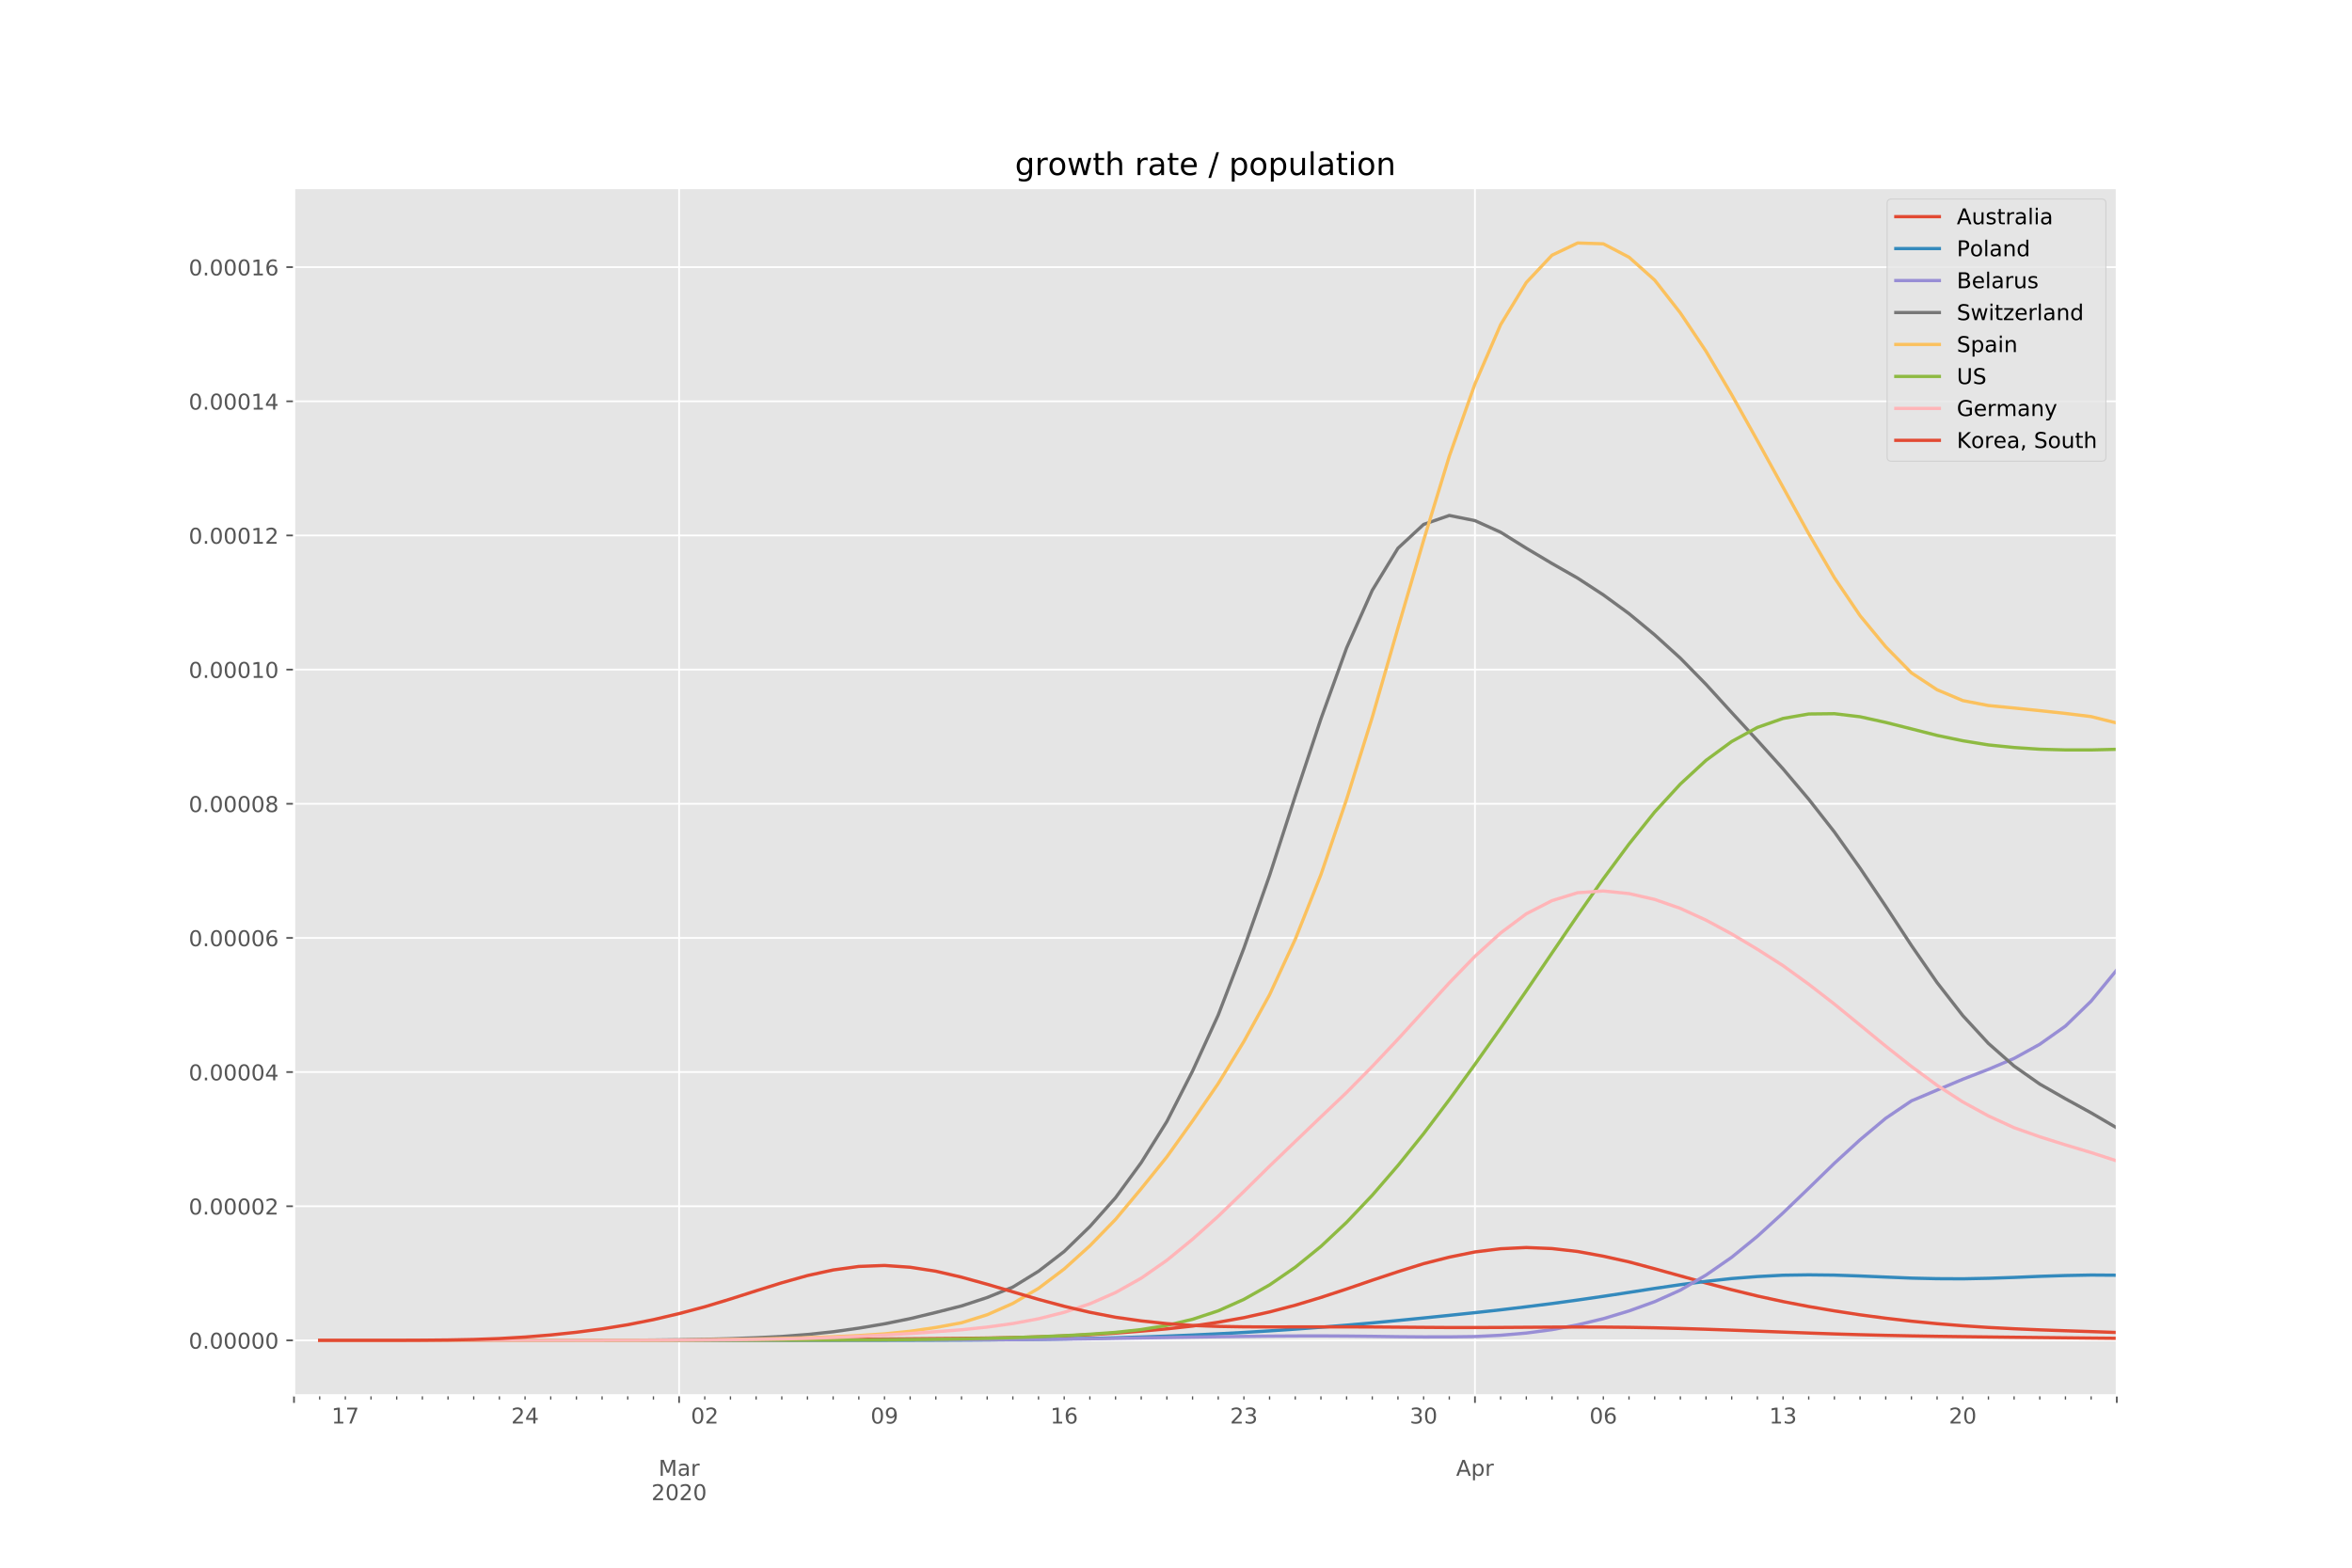<?xml version="1.0" encoding="utf-8" standalone="no"?>
<!DOCTYPE svg PUBLIC "-//W3C//DTD SVG 1.1//EN"
  "http://www.w3.org/Graphics/SVG/1.1/DTD/svg11.dtd">
<!-- Created with matplotlib (https://matplotlib.org/) -->
<svg height="720pt" version="1.1" viewBox="0 0 1080 720" width="1080pt" xmlns="http://www.w3.org/2000/svg" xmlns:xlink="http://www.w3.org/1999/xlink">
 <defs>
  <style type="text/css">
*{stroke-linecap:butt;stroke-linejoin:round;}
  </style>
 </defs>
 <g id="figure_1">
  <g id="patch_1">
   <path d="M 0 720 
L 1080 720 
L 1080 0 
L 0 0 
z
" style="fill:#ffffff;"/>
  </g>
  <g id="axes_1">
   <g id="patch_2">
    <path d="M 135 640.8 
L 972 640.8 
L 972 86.4 
L 135 86.4 
z
" style="fill:#e5e5e5;"/>
   </g>
   <g id="matplotlib.axis_1">
    <g id="xtick_1">
     <g id="line2d_1">
      <path clip-path="url(#p086e6c2349)" d="M 135 640.8 
L 135 86.4 
" style="fill:none;stroke:#ffffff;stroke-linecap:square;stroke-width:0.8;"/>
     </g>
     <g id="line2d_2">
      <defs>
       <path d="M 0 0 
L 0 3.5 
" id="m7576f11d8f" style="stroke:#555555;stroke-width:0.8;"/>
      </defs>
      <g>
       <use style="fill:#555555;stroke:#555555;stroke-width:0.8;" x="135" xlink:href="#m7576f11d8f" y="640.8"/>
      </g>
     </g>
    </g>
    <g id="xtick_2">
     <g id="line2d_3">
      <path clip-path="url(#p086e6c2349)" d="M 311.831 640.8 
L 311.831 86.4 
" style="fill:none;stroke:#ffffff;stroke-linecap:square;stroke-width:0.8;"/>
     </g>
     <g id="line2d_4">
      <g>
       <use style="fill:#555555;stroke:#555555;stroke-width:0.8;" x="311.831" xlink:href="#m7576f11d8f" y="640.8"/>
      </g>
     </g>
     <g id="text_1">
      <!--  -->
      <g style="fill:#555555;" transform="translate(311.831 655.398)scale(0.1 -0.1)"/>
      <!--  -->
      <g style="fill:#555555;" transform="translate(311.831 666.596)scale(0.1 -0.1)"/>
      <!-- Mar -->
      <defs>
       <path d="M 9.812 72.906 
L 24.516 72.906 
L 43.109 23.297 
L 61.812 72.906 
L 76.516 72.906 
L 76.516 0 
L 66.891 0 
L 66.891 64.016 
L 48.094 14.016 
L 38.188 14.016 
L 19.391 64.016 
L 19.391 0 
L 9.812 0 
z
" id="DejaVuSans-77"/>
       <path d="M 34.281 27.484 
Q 23.391 27.484 19.188 25 
Q 14.984 22.516 14.984 16.5 
Q 14.984 11.719 18.141 8.906 
Q 21.297 6.109 26.703 6.109 
Q 34.188 6.109 38.703 11.406 
Q 43.219 16.703 43.219 25.484 
L 43.219 27.484 
z
M 52.203 31.203 
L 52.203 0 
L 43.219 0 
L 43.219 8.297 
Q 40.141 3.328 35.547 0.953 
Q 30.953 -1.422 24.312 -1.422 
Q 15.922 -1.422 10.953 3.297 
Q 6 8.016 6 15.922 
Q 6 25.141 12.172 29.828 
Q 18.359 34.516 30.609 34.516 
L 43.219 34.516 
L 43.219 35.406 
Q 43.219 41.609 39.141 45 
Q 35.062 48.391 27.688 48.391 
Q 23 48.391 18.547 47.266 
Q 14.109 46.141 10.016 43.891 
L 10.016 52.203 
Q 14.938 54.109 19.578 55.047 
Q 24.219 56 28.609 56 
Q 40.484 56 46.344 49.844 
Q 52.203 43.703 52.203 31.203 
z
" id="DejaVuSans-97"/>
       <path d="M 41.109 46.297 
Q 39.594 47.172 37.812 47.578 
Q 36.031 48 33.891 48 
Q 26.266 48 22.188 43.047 
Q 18.109 38.094 18.109 28.812 
L 18.109 0 
L 9.078 0 
L 9.078 54.688 
L 18.109 54.688 
L 18.109 46.188 
Q 20.953 51.172 25.484 53.578 
Q 30.031 56 36.531 56 
Q 37.453 56 38.578 55.875 
Q 39.703 55.766 41.062 55.516 
z
" id="DejaVuSans-114"/>
      </defs>
      <g style="fill:#555555;" transform="translate(302.397 677.794)scale(0.1 -0.1)">
       <use xlink:href="#DejaVuSans-77"/>
       <use x="86.279" xlink:href="#DejaVuSans-97"/>
       <use x="147.559" xlink:href="#DejaVuSans-114"/>
      </g>
      <!-- 2020 -->
      <defs>
       <path d="M 19.188 8.297 
L 53.609 8.297 
L 53.609 0 
L 7.328 0 
L 7.328 8.297 
Q 12.938 14.109 22.625 23.891 
Q 32.328 33.688 34.812 36.531 
Q 39.547 41.844 41.422 45.531 
Q 43.312 49.219 43.312 52.781 
Q 43.312 58.594 39.234 62.25 
Q 35.156 65.922 28.609 65.922 
Q 23.969 65.922 18.812 64.312 
Q 13.672 62.703 7.812 59.422 
L 7.812 69.391 
Q 13.766 71.781 18.938 73 
Q 24.125 74.219 28.422 74.219 
Q 39.75 74.219 46.484 68.547 
Q 53.219 62.891 53.219 53.422 
Q 53.219 48.922 51.531 44.891 
Q 49.859 40.875 45.406 35.406 
Q 44.188 33.984 37.641 27.219 
Q 31.109 20.453 19.188 8.297 
z
" id="DejaVuSans-50"/>
       <path d="M 31.781 66.406 
Q 24.172 66.406 20.328 58.906 
Q 16.5 51.422 16.5 36.375 
Q 16.5 21.391 20.328 13.891 
Q 24.172 6.391 31.781 6.391 
Q 39.453 6.391 43.281 13.891 
Q 47.125 21.391 47.125 36.375 
Q 47.125 51.422 43.281 58.906 
Q 39.453 66.406 31.781 66.406 
z
M 31.781 74.219 
Q 44.047 74.219 50.516 64.516 
Q 56.984 54.828 56.984 36.375 
Q 56.984 17.969 50.516 8.266 
Q 44.047 -1.422 31.781 -1.422 
Q 19.531 -1.422 13.062 8.266 
Q 6.594 17.969 6.594 36.375 
Q 6.594 54.828 13.062 64.516 
Q 19.531 74.219 31.781 74.219 
z
" id="DejaVuSans-48"/>
      </defs>
      <g style="fill:#555555;" transform="translate(299.106 688.992)scale(0.1 -0.1)">
       <use xlink:href="#DejaVuSans-50"/>
       <use x="63.623" xlink:href="#DejaVuSans-48"/>
       <use x="127.246" xlink:href="#DejaVuSans-50"/>
       <use x="190.869" xlink:href="#DejaVuSans-48"/>
      </g>
     </g>
    </g>
    <g id="xtick_3">
     <g id="line2d_5">
      <path clip-path="url(#p086e6c2349)" d="M 677.282 640.8 
L 677.282 86.4 
" style="fill:none;stroke:#ffffff;stroke-linecap:square;stroke-width:0.8;"/>
     </g>
     <g id="line2d_6">
      <g>
       <use style="fill:#555555;stroke:#555555;stroke-width:0.8;" x="677.282" xlink:href="#m7576f11d8f" y="640.8"/>
      </g>
     </g>
     <g id="text_2">
      <!--  -->
      <g style="fill:#555555;" transform="translate(677.282 655.398)scale(0.1 -0.1)"/>
      <!--  -->
      <g style="fill:#555555;" transform="translate(677.282 666.596)scale(0.1 -0.1)"/>
      <!-- Apr -->
      <defs>
       <path d="M 34.188 63.188 
L 20.797 26.906 
L 47.609 26.906 
z
M 28.609 72.906 
L 39.797 72.906 
L 67.578 0 
L 57.328 0 
L 50.688 18.703 
L 17.828 18.703 
L 11.188 0 
L 0.781 0 
z
" id="DejaVuSans-65"/>
       <path d="M 18.109 8.203 
L 18.109 -20.797 
L 9.078 -20.797 
L 9.078 54.688 
L 18.109 54.688 
L 18.109 46.391 
Q 20.953 51.266 25.266 53.625 
Q 29.594 56 35.594 56 
Q 45.562 56 51.781 48.094 
Q 58.016 40.188 58.016 27.297 
Q 58.016 14.406 51.781 6.484 
Q 45.562 -1.422 35.594 -1.422 
Q 29.594 -1.422 25.266 0.953 
Q 20.953 3.328 18.109 8.203 
z
M 48.688 27.297 
Q 48.688 37.203 44.609 42.844 
Q 40.531 48.484 33.406 48.484 
Q 26.266 48.484 22.188 42.844 
Q 18.109 37.203 18.109 27.297 
Q 18.109 17.391 22.188 11.75 
Q 26.266 6.109 33.406 6.109 
Q 40.531 6.109 44.609 11.75 
Q 48.688 17.391 48.688 27.297 
z
" id="DejaVuSans-112"/>
      </defs>
      <g style="fill:#555555;" transform="translate(668.632 677.794)scale(0.1 -0.1)">
       <use xlink:href="#DejaVuSans-65"/>
       <use x="68.408" xlink:href="#DejaVuSans-112"/>
       <use x="131.885" xlink:href="#DejaVuSans-114"/>
      </g>
     </g>
    </g>
    <g id="xtick_4">
     <g id="line2d_7">
      <path clip-path="url(#p086e6c2349)" d="M 972 640.8 
L 972 86.4 
" style="fill:none;stroke:#ffffff;stroke-linecap:square;stroke-width:0.8;"/>
     </g>
     <g id="line2d_8">
      <g>
       <use style="fill:#555555;stroke:#555555;stroke-width:0.8;" x="972" xlink:href="#m7576f11d8f" y="640.8"/>
      </g>
     </g>
    </g>
    <g id="xtick_5">
     <g id="line2d_9">
      <defs>
       <path d="M 0 0 
L 0 2 
" id="mab62cbcedc" style="stroke:#555555;stroke-width:0.6;"/>
      </defs>
      <g>
       <use style="fill:#555555;stroke:#555555;stroke-width:0.6;" x="146.789" xlink:href="#mab62cbcedc" y="640.8"/>
      </g>
     </g>
    </g>
    <g id="xtick_6">
     <g id="line2d_10">
      <g>
       <use style="fill:#555555;stroke:#555555;stroke-width:0.6;" x="158.577" xlink:href="#mab62cbcedc" y="640.8"/>
      </g>
     </g>
     <g id="text_3">
      <!-- 17 -->
      <defs>
       <path d="M 12.406 8.297 
L 28.516 8.297 
L 28.516 63.922 
L 10.984 60.406 
L 10.984 69.391 
L 28.422 72.906 
L 38.281 72.906 
L 38.281 8.297 
L 54.391 8.297 
L 54.391 0 
L 12.406 0 
z
" id="DejaVuSans-49"/>
       <path d="M 8.203 72.906 
L 55.078 72.906 
L 55.078 68.703 
L 28.609 0 
L 18.312 0 
L 43.219 64.594 
L 8.203 64.594 
z
" id="DejaVuSans-55"/>
      </defs>
      <g style="fill:#555555;" transform="translate(152.215 653.798)scale(0.1 -0.1)">
       <use xlink:href="#DejaVuSans-49"/>
       <use x="63.623" xlink:href="#DejaVuSans-55"/>
      </g>
     </g>
    </g>
    <g id="xtick_7">
     <g id="line2d_11">
      <g>
       <use style="fill:#555555;stroke:#555555;stroke-width:0.6;" x="170.366" xlink:href="#mab62cbcedc" y="640.8"/>
      </g>
     </g>
    </g>
    <g id="xtick_8">
     <g id="line2d_12">
      <g>
       <use style="fill:#555555;stroke:#555555;stroke-width:0.6;" x="182.155" xlink:href="#mab62cbcedc" y="640.8"/>
      </g>
     </g>
    </g>
    <g id="xtick_9">
     <g id="line2d_13">
      <g>
       <use style="fill:#555555;stroke:#555555;stroke-width:0.6;" x="193.944" xlink:href="#mab62cbcedc" y="640.8"/>
      </g>
     </g>
    </g>
    <g id="xtick_10">
     <g id="line2d_14">
      <g>
       <use style="fill:#555555;stroke:#555555;stroke-width:0.6;" x="205.732" xlink:href="#mab62cbcedc" y="640.8"/>
      </g>
     </g>
    </g>
    <g id="xtick_11">
     <g id="line2d_15">
      <g>
       <use style="fill:#555555;stroke:#555555;stroke-width:0.6;" x="217.521" xlink:href="#mab62cbcedc" y="640.8"/>
      </g>
     </g>
    </g>
    <g id="xtick_12">
     <g id="line2d_16">
      <g>
       <use style="fill:#555555;stroke:#555555;stroke-width:0.6;" x="229.31" xlink:href="#mab62cbcedc" y="640.8"/>
      </g>
     </g>
    </g>
    <g id="xtick_13">
     <g id="line2d_17">
      <g>
       <use style="fill:#555555;stroke:#555555;stroke-width:0.6;" x="241.099" xlink:href="#mab62cbcedc" y="640.8"/>
      </g>
     </g>
     <g id="text_4">
      <!-- 24 -->
      <defs>
       <path d="M 37.797 64.312 
L 12.891 25.391 
L 37.797 25.391 
z
M 35.203 72.906 
L 47.609 72.906 
L 47.609 25.391 
L 58.016 25.391 
L 58.016 17.188 
L 47.609 17.188 
L 47.609 0 
L 37.797 0 
L 37.797 17.188 
L 4.891 17.188 
L 4.891 26.703 
z
" id="DejaVuSans-52"/>
      </defs>
      <g style="fill:#555555;" transform="translate(234.736 653.798)scale(0.1 -0.1)">
       <use xlink:href="#DejaVuSans-50"/>
       <use x="63.623" xlink:href="#DejaVuSans-52"/>
      </g>
     </g>
    </g>
    <g id="xtick_14">
     <g id="line2d_18">
      <g>
       <use style="fill:#555555;stroke:#555555;stroke-width:0.6;" x="252.887" xlink:href="#mab62cbcedc" y="640.8"/>
      </g>
     </g>
    </g>
    <g id="xtick_15">
     <g id="line2d_19">
      <g>
       <use style="fill:#555555;stroke:#555555;stroke-width:0.6;" x="264.676" xlink:href="#mab62cbcedc" y="640.8"/>
      </g>
     </g>
    </g>
    <g id="xtick_16">
     <g id="line2d_20">
      <g>
       <use style="fill:#555555;stroke:#555555;stroke-width:0.6;" x="276.465" xlink:href="#mab62cbcedc" y="640.8"/>
      </g>
     </g>
    </g>
    <g id="xtick_17">
     <g id="line2d_21">
      <g>
       <use style="fill:#555555;stroke:#555555;stroke-width:0.6;" x="288.254" xlink:href="#mab62cbcedc" y="640.8"/>
      </g>
     </g>
    </g>
    <g id="xtick_18">
     <g id="line2d_22">
      <g>
       <use style="fill:#555555;stroke:#555555;stroke-width:0.6;" x="300.042" xlink:href="#mab62cbcedc" y="640.8"/>
      </g>
     </g>
    </g>
    <g id="xtick_19">
     <g id="line2d_23">
      <g>
       <use style="fill:#555555;stroke:#555555;stroke-width:0.6;" x="323.62" xlink:href="#mab62cbcedc" y="640.8"/>
      </g>
     </g>
     <g id="text_5">
      <!-- 02 -->
      <g style="fill:#555555;" transform="translate(317.257 653.798)scale(0.1 -0.1)">
       <use xlink:href="#DejaVuSans-48"/>
       <use x="63.623" xlink:href="#DejaVuSans-50"/>
      </g>
     </g>
    </g>
    <g id="xtick_20">
     <g id="line2d_24">
      <g>
       <use style="fill:#555555;stroke:#555555;stroke-width:0.6;" x="335.408" xlink:href="#mab62cbcedc" y="640.8"/>
      </g>
     </g>
    </g>
    <g id="xtick_21">
     <g id="line2d_25">
      <g>
       <use style="fill:#555555;stroke:#555555;stroke-width:0.6;" x="347.197" xlink:href="#mab62cbcedc" y="640.8"/>
      </g>
     </g>
    </g>
    <g id="xtick_22">
     <g id="line2d_26">
      <g>
       <use style="fill:#555555;stroke:#555555;stroke-width:0.6;" x="358.986" xlink:href="#mab62cbcedc" y="640.8"/>
      </g>
     </g>
    </g>
    <g id="xtick_23">
     <g id="line2d_27">
      <g>
       <use style="fill:#555555;stroke:#555555;stroke-width:0.6;" x="370.775" xlink:href="#mab62cbcedc" y="640.8"/>
      </g>
     </g>
    </g>
    <g id="xtick_24">
     <g id="line2d_28">
      <g>
       <use style="fill:#555555;stroke:#555555;stroke-width:0.6;" x="382.563" xlink:href="#mab62cbcedc" y="640.8"/>
      </g>
     </g>
    </g>
    <g id="xtick_25">
     <g id="line2d_29">
      <g>
       <use style="fill:#555555;stroke:#555555;stroke-width:0.6;" x="394.352" xlink:href="#mab62cbcedc" y="640.8"/>
      </g>
     </g>
    </g>
    <g id="xtick_26">
     <g id="line2d_30">
      <g>
       <use style="fill:#555555;stroke:#555555;stroke-width:0.6;" x="406.141" xlink:href="#mab62cbcedc" y="640.8"/>
      </g>
     </g>
     <g id="text_6">
      <!-- 09 -->
      <defs>
       <path d="M 10.984 1.516 
L 10.984 10.5 
Q 14.703 8.734 18.5 7.812 
Q 22.312 6.891 25.984 6.891 
Q 35.75 6.891 40.891 13.453 
Q 46.047 20.016 46.781 33.406 
Q 43.953 29.203 39.594 26.953 
Q 35.25 24.703 29.984 24.703 
Q 19.047 24.703 12.672 31.312 
Q 6.297 37.938 6.297 49.422 
Q 6.297 60.641 12.938 67.422 
Q 19.578 74.219 30.609 74.219 
Q 43.266 74.219 49.922 64.516 
Q 56.594 54.828 56.594 36.375 
Q 56.594 19.141 48.406 8.859 
Q 40.234 -1.422 26.422 -1.422 
Q 22.703 -1.422 18.891 -0.688 
Q 15.094 0.047 10.984 1.516 
z
M 30.609 32.422 
Q 37.25 32.422 41.125 36.953 
Q 45.016 41.5 45.016 49.422 
Q 45.016 57.281 41.125 61.844 
Q 37.25 66.406 30.609 66.406 
Q 23.969 66.406 20.094 61.844 
Q 16.219 57.281 16.219 49.422 
Q 16.219 41.5 20.094 36.953 
Q 23.969 32.422 30.609 32.422 
z
" id="DejaVuSans-57"/>
      </defs>
      <g style="fill:#555555;" transform="translate(399.778 653.798)scale(0.1 -0.1)">
       <use xlink:href="#DejaVuSans-48"/>
       <use x="63.623" xlink:href="#DejaVuSans-57"/>
      </g>
     </g>
    </g>
    <g id="xtick_27">
     <g id="line2d_31">
      <g>
       <use style="fill:#555555;stroke:#555555;stroke-width:0.6;" x="417.93" xlink:href="#mab62cbcedc" y="640.8"/>
      </g>
     </g>
    </g>
    <g id="xtick_28">
     <g id="line2d_32">
      <g>
       <use style="fill:#555555;stroke:#555555;stroke-width:0.6;" x="429.718" xlink:href="#mab62cbcedc" y="640.8"/>
      </g>
     </g>
    </g>
    <g id="xtick_29">
     <g id="line2d_33">
      <g>
       <use style="fill:#555555;stroke:#555555;stroke-width:0.6;" x="441.507" xlink:href="#mab62cbcedc" y="640.8"/>
      </g>
     </g>
    </g>
    <g id="xtick_30">
     <g id="line2d_34">
      <g>
       <use style="fill:#555555;stroke:#555555;stroke-width:0.6;" x="453.296" xlink:href="#mab62cbcedc" y="640.8"/>
      </g>
     </g>
    </g>
    <g id="xtick_31">
     <g id="line2d_35">
      <g>
       <use style="fill:#555555;stroke:#555555;stroke-width:0.6;" x="465.085" xlink:href="#mab62cbcedc" y="640.8"/>
      </g>
     </g>
    </g>
    <g id="xtick_32">
     <g id="line2d_36">
      <g>
       <use style="fill:#555555;stroke:#555555;stroke-width:0.6;" x="476.873" xlink:href="#mab62cbcedc" y="640.8"/>
      </g>
     </g>
    </g>
    <g id="xtick_33">
     <g id="line2d_37">
      <g>
       <use style="fill:#555555;stroke:#555555;stroke-width:0.6;" x="488.662" xlink:href="#mab62cbcedc" y="640.8"/>
      </g>
     </g>
     <g id="text_7">
      <!-- 16 -->
      <defs>
       <path d="M 33.016 40.375 
Q 26.375 40.375 22.484 35.828 
Q 18.609 31.297 18.609 23.391 
Q 18.609 15.531 22.484 10.953 
Q 26.375 6.391 33.016 6.391 
Q 39.656 6.391 43.531 10.953 
Q 47.406 15.531 47.406 23.391 
Q 47.406 31.297 43.531 35.828 
Q 39.656 40.375 33.016 40.375 
z
M 52.594 71.297 
L 52.594 62.312 
Q 48.875 64.062 45.094 64.984 
Q 41.312 65.922 37.594 65.922 
Q 27.828 65.922 22.672 59.328 
Q 17.531 52.734 16.797 39.406 
Q 19.672 43.656 24.016 45.922 
Q 28.375 48.188 33.594 48.188 
Q 44.578 48.188 50.953 41.516 
Q 57.328 34.859 57.328 23.391 
Q 57.328 12.156 50.688 5.359 
Q 44.047 -1.422 33.016 -1.422 
Q 20.359 -1.422 13.672 8.266 
Q 6.984 17.969 6.984 36.375 
Q 6.984 53.656 15.188 63.938 
Q 23.391 74.219 37.203 74.219 
Q 40.922 74.219 44.703 73.484 
Q 48.484 72.75 52.594 71.297 
z
" id="DejaVuSans-54"/>
      </defs>
      <g style="fill:#555555;" transform="translate(482.299 653.798)scale(0.1 -0.1)">
       <use xlink:href="#DejaVuSans-49"/>
       <use x="63.623" xlink:href="#DejaVuSans-54"/>
      </g>
     </g>
    </g>
    <g id="xtick_34">
     <g id="line2d_38">
      <g>
       <use style="fill:#555555;stroke:#555555;stroke-width:0.6;" x="500.451" xlink:href="#mab62cbcedc" y="640.8"/>
      </g>
     </g>
    </g>
    <g id="xtick_35">
     <g id="line2d_39">
      <g>
       <use style="fill:#555555;stroke:#555555;stroke-width:0.6;" x="512.239" xlink:href="#mab62cbcedc" y="640.8"/>
      </g>
     </g>
    </g>
    <g id="xtick_36">
     <g id="line2d_40">
      <g>
       <use style="fill:#555555;stroke:#555555;stroke-width:0.6;" x="524.028" xlink:href="#mab62cbcedc" y="640.8"/>
      </g>
     </g>
    </g>
    <g id="xtick_37">
     <g id="line2d_41">
      <g>
       <use style="fill:#555555;stroke:#555555;stroke-width:0.6;" x="535.817" xlink:href="#mab62cbcedc" y="640.8"/>
      </g>
     </g>
    </g>
    <g id="xtick_38">
     <g id="line2d_42">
      <g>
       <use style="fill:#555555;stroke:#555555;stroke-width:0.6;" x="547.606" xlink:href="#mab62cbcedc" y="640.8"/>
      </g>
     </g>
    </g>
    <g id="xtick_39">
     <g id="line2d_43">
      <g>
       <use style="fill:#555555;stroke:#555555;stroke-width:0.6;" x="559.394" xlink:href="#mab62cbcedc" y="640.8"/>
      </g>
     </g>
    </g>
    <g id="xtick_40">
     <g id="line2d_44">
      <g>
       <use style="fill:#555555;stroke:#555555;stroke-width:0.6;" x="571.183" xlink:href="#mab62cbcedc" y="640.8"/>
      </g>
     </g>
     <g id="text_8">
      <!-- 23 -->
      <defs>
       <path d="M 40.578 39.312 
Q 47.656 37.797 51.625 33 
Q 55.609 28.219 55.609 21.188 
Q 55.609 10.406 48.188 4.484 
Q 40.766 -1.422 27.094 -1.422 
Q 22.516 -1.422 17.656 -0.516 
Q 12.797 0.391 7.625 2.203 
L 7.625 11.719 
Q 11.719 9.328 16.594 8.109 
Q 21.484 6.891 26.812 6.891 
Q 36.078 6.891 40.938 10.547 
Q 45.797 14.203 45.797 21.188 
Q 45.797 27.641 41.281 31.266 
Q 36.766 34.906 28.719 34.906 
L 20.219 34.906 
L 20.219 43.016 
L 29.109 43.016 
Q 36.375 43.016 40.234 45.922 
Q 44.094 48.828 44.094 54.297 
Q 44.094 59.906 40.109 62.906 
Q 36.141 65.922 28.719 65.922 
Q 24.656 65.922 20.016 65.031 
Q 15.375 64.156 9.812 62.312 
L 9.812 71.094 
Q 15.438 72.656 20.344 73.438 
Q 25.25 74.219 29.594 74.219 
Q 40.828 74.219 47.359 69.109 
Q 53.906 64.016 53.906 55.328 
Q 53.906 49.266 50.438 45.094 
Q 46.969 40.922 40.578 39.312 
z
" id="DejaVuSans-51"/>
      </defs>
      <g style="fill:#555555;" transform="translate(564.821 653.798)scale(0.1 -0.1)">
       <use xlink:href="#DejaVuSans-50"/>
       <use x="63.623" xlink:href="#DejaVuSans-51"/>
      </g>
     </g>
    </g>
    <g id="xtick_41">
     <g id="line2d_45">
      <g>
       <use style="fill:#555555;stroke:#555555;stroke-width:0.6;" x="582.972" xlink:href="#mab62cbcedc" y="640.8"/>
      </g>
     </g>
    </g>
    <g id="xtick_42">
     <g id="line2d_46">
      <g>
       <use style="fill:#555555;stroke:#555555;stroke-width:0.6;" x="594.761" xlink:href="#mab62cbcedc" y="640.8"/>
      </g>
     </g>
    </g>
    <g id="xtick_43">
     <g id="line2d_47">
      <g>
       <use style="fill:#555555;stroke:#555555;stroke-width:0.6;" x="606.549" xlink:href="#mab62cbcedc" y="640.8"/>
      </g>
     </g>
    </g>
    <g id="xtick_44">
     <g id="line2d_48">
      <g>
       <use style="fill:#555555;stroke:#555555;stroke-width:0.6;" x="618.338" xlink:href="#mab62cbcedc" y="640.8"/>
      </g>
     </g>
    </g>
    <g id="xtick_45">
     <g id="line2d_49">
      <g>
       <use style="fill:#555555;stroke:#555555;stroke-width:0.6;" x="630.127" xlink:href="#mab62cbcedc" y="640.8"/>
      </g>
     </g>
    </g>
    <g id="xtick_46">
     <g id="line2d_50">
      <g>
       <use style="fill:#555555;stroke:#555555;stroke-width:0.6;" x="641.915" xlink:href="#mab62cbcedc" y="640.8"/>
      </g>
     </g>
    </g>
    <g id="xtick_47">
     <g id="line2d_51">
      <g>
       <use style="fill:#555555;stroke:#555555;stroke-width:0.6;" x="653.704" xlink:href="#mab62cbcedc" y="640.8"/>
      </g>
     </g>
     <g id="text_9">
      <!-- 30 -->
      <g style="fill:#555555;" transform="translate(647.342 653.798)scale(0.1 -0.1)">
       <use xlink:href="#DejaVuSans-51"/>
       <use x="63.623" xlink:href="#DejaVuSans-48"/>
      </g>
     </g>
    </g>
    <g id="xtick_48">
     <g id="line2d_52">
      <g>
       <use style="fill:#555555;stroke:#555555;stroke-width:0.6;" x="665.493" xlink:href="#mab62cbcedc" y="640.8"/>
      </g>
     </g>
    </g>
    <g id="xtick_49">
     <g id="line2d_53">
      <g>
       <use style="fill:#555555;stroke:#555555;stroke-width:0.6;" x="689.07" xlink:href="#mab62cbcedc" y="640.8"/>
      </g>
     </g>
    </g>
    <g id="xtick_50">
     <g id="line2d_54">
      <g>
       <use style="fill:#555555;stroke:#555555;stroke-width:0.6;" x="700.859" xlink:href="#mab62cbcedc" y="640.8"/>
      </g>
     </g>
    </g>
    <g id="xtick_51">
     <g id="line2d_55">
      <g>
       <use style="fill:#555555;stroke:#555555;stroke-width:0.6;" x="712.648" xlink:href="#mab62cbcedc" y="640.8"/>
      </g>
     </g>
    </g>
    <g id="xtick_52">
     <g id="line2d_56">
      <g>
       <use style="fill:#555555;stroke:#555555;stroke-width:0.6;" x="724.437" xlink:href="#mab62cbcedc" y="640.8"/>
      </g>
     </g>
    </g>
    <g id="xtick_53">
     <g id="line2d_57">
      <g>
       <use style="fill:#555555;stroke:#555555;stroke-width:0.6;" x="736.225" xlink:href="#mab62cbcedc" y="640.8"/>
      </g>
     </g>
     <g id="text_10">
      <!-- 06 -->
      <g style="fill:#555555;" transform="translate(729.863 653.798)scale(0.1 -0.1)">
       <use xlink:href="#DejaVuSans-48"/>
       <use x="63.623" xlink:href="#DejaVuSans-54"/>
      </g>
     </g>
    </g>
    <g id="xtick_54">
     <g id="line2d_58">
      <g>
       <use style="fill:#555555;stroke:#555555;stroke-width:0.6;" x="748.014" xlink:href="#mab62cbcedc" y="640.8"/>
      </g>
     </g>
    </g>
    <g id="xtick_55">
     <g id="line2d_59">
      <g>
       <use style="fill:#555555;stroke:#555555;stroke-width:0.6;" x="759.803" xlink:href="#mab62cbcedc" y="640.8"/>
      </g>
     </g>
    </g>
    <g id="xtick_56">
     <g id="line2d_60">
      <g>
       <use style="fill:#555555;stroke:#555555;stroke-width:0.6;" x="771.592" xlink:href="#mab62cbcedc" y="640.8"/>
      </g>
     </g>
    </g>
    <g id="xtick_57">
     <g id="line2d_61">
      <g>
       <use style="fill:#555555;stroke:#555555;stroke-width:0.6;" x="783.38" xlink:href="#mab62cbcedc" y="640.8"/>
      </g>
     </g>
    </g>
    <g id="xtick_58">
     <g id="line2d_62">
      <g>
       <use style="fill:#555555;stroke:#555555;stroke-width:0.6;" x="795.169" xlink:href="#mab62cbcedc" y="640.8"/>
      </g>
     </g>
    </g>
    <g id="xtick_59">
     <g id="line2d_63">
      <g>
       <use style="fill:#555555;stroke:#555555;stroke-width:0.6;" x="806.958" xlink:href="#mab62cbcedc" y="640.8"/>
      </g>
     </g>
    </g>
    <g id="xtick_60">
     <g id="line2d_64">
      <g>
       <use style="fill:#555555;stroke:#555555;stroke-width:0.6;" x="818.746" xlink:href="#mab62cbcedc" y="640.8"/>
      </g>
     </g>
     <g id="text_11">
      <!-- 13 -->
      <g style="fill:#555555;" transform="translate(812.384 653.798)scale(0.1 -0.1)">
       <use xlink:href="#DejaVuSans-49"/>
       <use x="63.623" xlink:href="#DejaVuSans-51"/>
      </g>
     </g>
    </g>
    <g id="xtick_61">
     <g id="line2d_65">
      <g>
       <use style="fill:#555555;stroke:#555555;stroke-width:0.6;" x="830.535" xlink:href="#mab62cbcedc" y="640.8"/>
      </g>
     </g>
    </g>
    <g id="xtick_62">
     <g id="line2d_66">
      <g>
       <use style="fill:#555555;stroke:#555555;stroke-width:0.6;" x="842.324" xlink:href="#mab62cbcedc" y="640.8"/>
      </g>
     </g>
    </g>
    <g id="xtick_63">
     <g id="line2d_67">
      <g>
       <use style="fill:#555555;stroke:#555555;stroke-width:0.6;" x="854.113" xlink:href="#mab62cbcedc" y="640.8"/>
      </g>
     </g>
    </g>
    <g id="xtick_64">
     <g id="line2d_68">
      <g>
       <use style="fill:#555555;stroke:#555555;stroke-width:0.6;" x="865.901" xlink:href="#mab62cbcedc" y="640.8"/>
      </g>
     </g>
    </g>
    <g id="xtick_65">
     <g id="line2d_69">
      <g>
       <use style="fill:#555555;stroke:#555555;stroke-width:0.6;" x="877.69" xlink:href="#mab62cbcedc" y="640.8"/>
      </g>
     </g>
    </g>
    <g id="xtick_66">
     <g id="line2d_70">
      <g>
       <use style="fill:#555555;stroke:#555555;stroke-width:0.6;" x="889.479" xlink:href="#mab62cbcedc" y="640.8"/>
      </g>
     </g>
    </g>
    <g id="xtick_67">
     <g id="line2d_71">
      <g>
       <use style="fill:#555555;stroke:#555555;stroke-width:0.6;" x="901.268" xlink:href="#mab62cbcedc" y="640.8"/>
      </g>
     </g>
     <g id="text_12">
      <!-- 20 -->
      <g style="fill:#555555;" transform="translate(894.905 653.798)scale(0.1 -0.1)">
       <use xlink:href="#DejaVuSans-50"/>
       <use x="63.623" xlink:href="#DejaVuSans-48"/>
      </g>
     </g>
    </g>
    <g id="xtick_68">
     <g id="line2d_72">
      <g>
       <use style="fill:#555555;stroke:#555555;stroke-width:0.6;" x="913.056" xlink:href="#mab62cbcedc" y="640.8"/>
      </g>
     </g>
    </g>
    <g id="xtick_69">
     <g id="line2d_73">
      <g>
       <use style="fill:#555555;stroke:#555555;stroke-width:0.6;" x="924.845" xlink:href="#mab62cbcedc" y="640.8"/>
      </g>
     </g>
    </g>
    <g id="xtick_70">
     <g id="line2d_74">
      <g>
       <use style="fill:#555555;stroke:#555555;stroke-width:0.6;" x="936.634" xlink:href="#mab62cbcedc" y="640.8"/>
      </g>
     </g>
    </g>
    <g id="xtick_71">
     <g id="line2d_75">
      <g>
       <use style="fill:#555555;stroke:#555555;stroke-width:0.6;" x="948.423" xlink:href="#mab62cbcedc" y="640.8"/>
      </g>
     </g>
    </g>
    <g id="xtick_72">
     <g id="line2d_76">
      <g>
       <use style="fill:#555555;stroke:#555555;stroke-width:0.6;" x="960.211" xlink:href="#mab62cbcedc" y="640.8"/>
      </g>
     </g>
    </g>
   </g>
   <g id="matplotlib.axis_2">
    <g id="ytick_1">
     <g id="line2d_77">
      <path clip-path="url(#p086e6c2349)" d="M 135 615.6 
L 972 615.6 
" style="fill:none;stroke:#ffffff;stroke-linecap:square;stroke-width:0.8;"/>
     </g>
     <g id="line2d_78">
      <defs>
       <path d="M 0 0 
L -3.5 0 
" id="m6ebd037186" style="stroke:#555555;stroke-width:0.8;"/>
      </defs>
      <g>
       <use style="fill:#555555;stroke:#555555;stroke-width:0.8;" x="135" xlink:href="#m6ebd037186" y="615.6"/>
      </g>
     </g>
     <g id="text_13">
      <!-- 0.00000 -->
      <defs>
       <path d="M 10.688 12.406 
L 21 12.406 
L 21 0 
L 10.688 0 
z
" id="DejaVuSans-46"/>
      </defs>
      <g style="fill:#555555;" transform="translate(86.647 619.399)scale(0.1 -0.1)">
       <use xlink:href="#DejaVuSans-48"/>
       <use x="63.623" xlink:href="#DejaVuSans-46"/>
       <use x="95.41" xlink:href="#DejaVuSans-48"/>
       <use x="159.033" xlink:href="#DejaVuSans-48"/>
       <use x="222.656" xlink:href="#DejaVuSans-48"/>
       <use x="286.279" xlink:href="#DejaVuSans-48"/>
       <use x="349.902" xlink:href="#DejaVuSans-48"/>
      </g>
     </g>
    </g>
    <g id="ytick_2">
     <g id="line2d_79">
      <path clip-path="url(#p086e6c2349)" d="M 135 553.987 
L 972 553.987 
" style="fill:none;stroke:#ffffff;stroke-linecap:square;stroke-width:0.8;"/>
     </g>
     <g id="line2d_80">
      <g>
       <use style="fill:#555555;stroke:#555555;stroke-width:0.8;" x="135" xlink:href="#m6ebd037186" y="553.987"/>
      </g>
     </g>
     <g id="text_14">
      <!-- 0.00002 -->
      <g style="fill:#555555;" transform="translate(86.647 557.786)scale(0.1 -0.1)">
       <use xlink:href="#DejaVuSans-48"/>
       <use x="63.623" xlink:href="#DejaVuSans-46"/>
       <use x="95.41" xlink:href="#DejaVuSans-48"/>
       <use x="159.033" xlink:href="#DejaVuSans-48"/>
       <use x="222.656" xlink:href="#DejaVuSans-48"/>
       <use x="286.279" xlink:href="#DejaVuSans-48"/>
       <use x="349.902" xlink:href="#DejaVuSans-50"/>
      </g>
     </g>
    </g>
    <g id="ytick_3">
     <g id="line2d_81">
      <path clip-path="url(#p086e6c2349)" d="M 135 492.374 
L 972 492.374 
" style="fill:none;stroke:#ffffff;stroke-linecap:square;stroke-width:0.8;"/>
     </g>
     <g id="line2d_82">
      <g>
       <use style="fill:#555555;stroke:#555555;stroke-width:0.8;" x="135" xlink:href="#m6ebd037186" y="492.374"/>
      </g>
     </g>
     <g id="text_15">
      <!-- 0.00004 -->
      <g style="fill:#555555;" transform="translate(86.647 496.173)scale(0.1 -0.1)">
       <use xlink:href="#DejaVuSans-48"/>
       <use x="63.623" xlink:href="#DejaVuSans-46"/>
       <use x="95.41" xlink:href="#DejaVuSans-48"/>
       <use x="159.033" xlink:href="#DejaVuSans-48"/>
       <use x="222.656" xlink:href="#DejaVuSans-48"/>
       <use x="286.279" xlink:href="#DejaVuSans-48"/>
       <use x="349.902" xlink:href="#DejaVuSans-52"/>
      </g>
     </g>
    </g>
    <g id="ytick_4">
     <g id="line2d_83">
      <path clip-path="url(#p086e6c2349)" d="M 135 430.761 
L 972 430.761 
" style="fill:none;stroke:#ffffff;stroke-linecap:square;stroke-width:0.8;"/>
     </g>
     <g id="line2d_84">
      <g>
       <use style="fill:#555555;stroke:#555555;stroke-width:0.8;" x="135" xlink:href="#m6ebd037186" y="430.761"/>
      </g>
     </g>
     <g id="text_16">
      <!-- 0.00006 -->
      <g style="fill:#555555;" transform="translate(86.647 434.56)scale(0.1 -0.1)">
       <use xlink:href="#DejaVuSans-48"/>
       <use x="63.623" xlink:href="#DejaVuSans-46"/>
       <use x="95.41" xlink:href="#DejaVuSans-48"/>
       <use x="159.033" xlink:href="#DejaVuSans-48"/>
       <use x="222.656" xlink:href="#DejaVuSans-48"/>
       <use x="286.279" xlink:href="#DejaVuSans-48"/>
       <use x="349.902" xlink:href="#DejaVuSans-54"/>
      </g>
     </g>
    </g>
    <g id="ytick_5">
     <g id="line2d_85">
      <path clip-path="url(#p086e6c2349)" d="M 135 369.148 
L 972 369.148 
" style="fill:none;stroke:#ffffff;stroke-linecap:square;stroke-width:0.8;"/>
     </g>
     <g id="line2d_86">
      <g>
       <use style="fill:#555555;stroke:#555555;stroke-width:0.8;" x="135" xlink:href="#m6ebd037186" y="369.148"/>
      </g>
     </g>
     <g id="text_17">
      <!-- 0.00008 -->
      <defs>
       <path d="M 31.781 34.625 
Q 24.75 34.625 20.719 30.859 
Q 16.703 27.094 16.703 20.516 
Q 16.703 13.922 20.719 10.156 
Q 24.75 6.391 31.781 6.391 
Q 38.812 6.391 42.859 10.172 
Q 46.922 13.969 46.922 20.516 
Q 46.922 27.094 42.891 30.859 
Q 38.875 34.625 31.781 34.625 
z
M 21.922 38.812 
Q 15.578 40.375 12.031 44.719 
Q 8.5 49.078 8.5 55.328 
Q 8.5 64.062 14.719 69.141 
Q 20.953 74.219 31.781 74.219 
Q 42.672 74.219 48.875 69.141 
Q 55.078 64.062 55.078 55.328 
Q 55.078 49.078 51.531 44.719 
Q 48 40.375 41.703 38.812 
Q 48.828 37.156 52.797 32.312 
Q 56.781 27.484 56.781 20.516 
Q 56.781 9.906 50.312 4.234 
Q 43.844 -1.422 31.781 -1.422 
Q 19.734 -1.422 13.25 4.234 
Q 6.781 9.906 6.781 20.516 
Q 6.781 27.484 10.781 32.312 
Q 14.797 37.156 21.922 38.812 
z
M 18.312 54.391 
Q 18.312 48.734 21.844 45.562 
Q 25.391 42.391 31.781 42.391 
Q 38.141 42.391 41.719 45.562 
Q 45.312 48.734 45.312 54.391 
Q 45.312 60.062 41.719 63.234 
Q 38.141 66.406 31.781 66.406 
Q 25.391 66.406 21.844 63.234 
Q 18.312 60.062 18.312 54.391 
z
" id="DejaVuSans-56"/>
      </defs>
      <g style="fill:#555555;" transform="translate(86.647 372.947)scale(0.1 -0.1)">
       <use xlink:href="#DejaVuSans-48"/>
       <use x="63.623" xlink:href="#DejaVuSans-46"/>
       <use x="95.41" xlink:href="#DejaVuSans-48"/>
       <use x="159.033" xlink:href="#DejaVuSans-48"/>
       <use x="222.656" xlink:href="#DejaVuSans-48"/>
       <use x="286.279" xlink:href="#DejaVuSans-48"/>
       <use x="349.902" xlink:href="#DejaVuSans-56"/>
      </g>
     </g>
    </g>
    <g id="ytick_6">
     <g id="line2d_87">
      <path clip-path="url(#p086e6c2349)" d="M 135 307.535 
L 972 307.535 
" style="fill:none;stroke:#ffffff;stroke-linecap:square;stroke-width:0.8;"/>
     </g>
     <g id="line2d_88">
      <g>
       <use style="fill:#555555;stroke:#555555;stroke-width:0.8;" x="135" xlink:href="#m6ebd037186" y="307.535"/>
      </g>
     </g>
     <g id="text_18">
      <!-- 0.00010 -->
      <g style="fill:#555555;" transform="translate(86.647 311.334)scale(0.1 -0.1)">
       <use xlink:href="#DejaVuSans-48"/>
       <use x="63.623" xlink:href="#DejaVuSans-46"/>
       <use x="95.41" xlink:href="#DejaVuSans-48"/>
       <use x="159.033" xlink:href="#DejaVuSans-48"/>
       <use x="222.656" xlink:href="#DejaVuSans-48"/>
       <use x="286.279" xlink:href="#DejaVuSans-49"/>
       <use x="349.902" xlink:href="#DejaVuSans-48"/>
      </g>
     </g>
    </g>
    <g id="ytick_7">
     <g id="line2d_89">
      <path clip-path="url(#p086e6c2349)" d="M 135 245.922 
L 972 245.922 
" style="fill:none;stroke:#ffffff;stroke-linecap:square;stroke-width:0.8;"/>
     </g>
     <g id="line2d_90">
      <g>
       <use style="fill:#555555;stroke:#555555;stroke-width:0.8;" x="135" xlink:href="#m6ebd037186" y="245.922"/>
      </g>
     </g>
     <g id="text_19">
      <!-- 0.00012 -->
      <g style="fill:#555555;" transform="translate(86.647 249.721)scale(0.1 -0.1)">
       <use xlink:href="#DejaVuSans-48"/>
       <use x="63.623" xlink:href="#DejaVuSans-46"/>
       <use x="95.41" xlink:href="#DejaVuSans-48"/>
       <use x="159.033" xlink:href="#DejaVuSans-48"/>
       <use x="222.656" xlink:href="#DejaVuSans-48"/>
       <use x="286.279" xlink:href="#DejaVuSans-49"/>
       <use x="349.902" xlink:href="#DejaVuSans-50"/>
      </g>
     </g>
    </g>
    <g id="ytick_8">
     <g id="line2d_91">
      <path clip-path="url(#p086e6c2349)" d="M 135 184.309 
L 972 184.309 
" style="fill:none;stroke:#ffffff;stroke-linecap:square;stroke-width:0.8;"/>
     </g>
     <g id="line2d_92">
      <g>
       <use style="fill:#555555;stroke:#555555;stroke-width:0.8;" x="135" xlink:href="#m6ebd037186" y="184.309"/>
      </g>
     </g>
     <g id="text_20">
      <!-- 0.00014 -->
      <g style="fill:#555555;" transform="translate(86.647 188.108)scale(0.1 -0.1)">
       <use xlink:href="#DejaVuSans-48"/>
       <use x="63.623" xlink:href="#DejaVuSans-46"/>
       <use x="95.41" xlink:href="#DejaVuSans-48"/>
       <use x="159.033" xlink:href="#DejaVuSans-48"/>
       <use x="222.656" xlink:href="#DejaVuSans-48"/>
       <use x="286.279" xlink:href="#DejaVuSans-49"/>
       <use x="349.902" xlink:href="#DejaVuSans-52"/>
      </g>
     </g>
    </g>
    <g id="ytick_9">
     <g id="line2d_93">
      <path clip-path="url(#p086e6c2349)" d="M 135 122.696 
L 972 122.696 
" style="fill:none;stroke:#ffffff;stroke-linecap:square;stroke-width:0.8;"/>
     </g>
     <g id="line2d_94">
      <g>
       <use style="fill:#555555;stroke:#555555;stroke-width:0.8;" x="135" xlink:href="#m6ebd037186" y="122.696"/>
      </g>
     </g>
     <g id="text_21">
      <!-- 0.00016 -->
      <g style="fill:#555555;" transform="translate(86.647 126.495)scale(0.1 -0.1)">
       <use xlink:href="#DejaVuSans-48"/>
       <use x="63.623" xlink:href="#DejaVuSans-46"/>
       <use x="95.41" xlink:href="#DejaVuSans-48"/>
       <use x="159.033" xlink:href="#DejaVuSans-48"/>
       <use x="222.656" xlink:href="#DejaVuSans-48"/>
       <use x="286.279" xlink:href="#DejaVuSans-49"/>
       <use x="349.902" xlink:href="#DejaVuSans-54"/>
      </g>
     </g>
    </g>
   </g>
   <g id="line2d_95">
    <path clip-path="url(#p086e6c2349)" d="M 146.789 615.6 
L 158.577 615.6 
L 170.366 615.6 
L 182.155 615.6 
L 193.944 615.6 
L 205.732 615.6 
L 217.521 615.6 
L 229.31 615.6 
L 241.099 615.6 
L 252.887 615.6 
L 264.676 615.6 
L 276.465 615.6 
L 288.254 615.6 
L 300.042 615.592 
L 311.831 615.576 
L 323.62 615.549 
L 335.408 615.506 
L 347.197 615.441 
L 358.986 615.358 
L 370.775 615.261 
L 382.563 615.165 
L 394.352 615.066 
L 406.141 614.971 
L 417.93 614.878 
L 429.718 614.78 
L 441.507 614.683 
L 453.296 614.537 
L 465.085 614.315 
L 476.873 614.005 
L 488.662 613.565 
L 500.451 612.994 
L 512.239 612.263 
L 524.028 611.353 
L 535.817 610.315 
L 547.606 609.021 
L 559.394 607.275 
L 571.183 605.165 
L 582.972 602.538 
L 594.761 599.453 
L 606.549 595.885 
L 618.338 592.012 
L 630.127 587.971 
L 641.915 584.064 
L 653.704 580.37 
L 665.493 577.378 
L 677.282 574.987 
L 689.07 573.522 
L 700.859 572.959 
L 712.648 573.435 
L 724.437 574.78 
L 736.225 576.935 
L 748.014 579.558 
L 759.803 582.721 
L 771.592 585.986 
L 783.38 589.255 
L 795.169 592.34 
L 806.958 595.218 
L 818.746 597.781 
L 830.535 600.057 
L 842.324 602.054 
L 854.113 603.861 
L 865.901 605.426 
L 877.69 606.787 
L 889.479 607.934 
L 901.268 608.885 
L 913.056 609.658 
L 924.845 610.27 
L 936.634 610.767 
L 948.423 611.185 
L 960.211 611.571 
L 972 611.966 
" style="fill:none;stroke:#e24a33;stroke-linecap:square;stroke-width:1.5;"/>
   </g>
   <g id="line2d_96">
    <path clip-path="url(#p086e6c2349)" d="M 146.789 615.6 
L 158.577 615.6 
L 170.366 615.6 
L 182.155 615.6 
L 193.944 615.6 
L 205.732 615.6 
L 217.521 615.6 
L 229.31 615.6 
L 241.099 615.6 
L 252.887 615.6 
L 264.676 615.6 
L 276.465 615.6 
L 288.254 615.6 
L 300.042 615.6 
L 311.831 615.6 
L 323.62 615.6 
L 335.408 615.6 
L 347.197 615.599 
L 358.986 615.598 
L 370.775 615.595 
L 382.563 615.589 
L 394.352 615.578 
L 406.141 615.56 
L 417.93 615.534 
L 429.718 615.497 
L 441.507 615.443 
L 453.296 615.37 
L 465.085 615.263 
L 476.873 615.129 
L 488.662 614.944 
L 500.451 614.7 
L 512.239 614.414 
L 524.028 614.057 
L 535.817 613.639 
L 547.606 613.151 
L 559.394 612.584 
L 571.183 611.955 
L 582.972 611.24 
L 594.761 610.436 
L 606.549 609.568 
L 618.338 608.612 
L 630.127 607.584 
L 641.915 606.47 
L 653.704 605.308 
L 665.493 604.103 
L 677.282 602.87 
L 689.07 601.573 
L 700.859 600.164 
L 712.648 598.692 
L 724.437 597.071 
L 736.225 595.36 
L 748.014 593.565 
L 759.803 591.739 
L 771.592 590.02 
L 783.38 588.499 
L 795.169 587.203 
L 806.958 586.293 
L 818.746 585.675 
L 830.535 585.503 
L 842.324 585.63 
L 854.113 586.026 
L 865.901 586.524 
L 877.69 587.009 
L 889.479 587.268 
L 901.268 587.326 
L 913.056 587.086 
L 924.845 586.691 
L 936.634 586.192 
L 948.423 585.817 
L 960.211 585.592 
L 972 585.671 
" style="fill:none;stroke:#348abd;stroke-linecap:square;stroke-width:1.5;"/>
   </g>
   <g id="line2d_97">
    <path clip-path="url(#p086e6c2349)" d="M 146.789 615.6 
L 158.577 615.6 
L 170.366 615.6 
L 182.155 615.6 
L 193.944 615.6 
L 205.732 615.6 
L 217.521 615.6 
L 229.31 615.6 
L 241.099 615.6 
L 252.887 615.6 
L 264.676 615.6 
L 276.465 615.6 
L 288.254 615.598 
L 300.042 615.594 
L 311.831 615.588 
L 323.62 615.581 
L 335.408 615.573 
L 347.197 615.554 
L 358.986 615.529 
L 370.775 615.498 
L 382.563 615.463 
L 394.352 615.429 
L 406.141 615.399 
L 417.93 615.372 
L 429.718 615.359 
L 441.507 615.349 
L 453.296 615.315 
L 465.085 615.255 
L 476.873 615.163 
L 488.662 615.029 
L 500.451 614.875 
L 512.239 614.685 
L 524.028 614.497 
L 535.817 614.302 
L 547.606 614.104 
L 559.394 613.93 
L 571.183 613.774 
L 582.972 613.641 
L 594.761 613.572 
L 606.549 613.55 
L 618.338 613.618 
L 630.127 613.741 
L 641.915 613.913 
L 653.704 614.003 
L 665.493 613.994 
L 677.282 613.842 
L 689.07 613.253 
L 700.859 612.236 
L 712.648 610.677 
L 724.437 608.464 
L 736.225 605.633 
L 748.014 602.079 
L 759.803 597.823 
L 771.592 592.527 
L 783.38 585.605 
L 795.169 577.43 
L 806.958 567.801 
L 818.746 557.067 
L 830.535 545.737 
L 842.324 534.254 
L 854.113 523.462 
L 865.901 513.586 
L 877.69 505.611 
L 889.479 500.639 
L 901.268 495.679 
L 913.056 491.117 
L 924.845 486.1 
L 936.634 479.602 
L 948.423 471.249 
L 960.211 459.79 
L 972 445.459 
" style="fill:none;stroke:#988ed5;stroke-linecap:square;stroke-width:1.5;"/>
   </g>
   <g id="line2d_98">
    <path clip-path="url(#p086e6c2349)" d="M 146.789 615.6 
L 158.577 615.6 
L 170.366 615.6 
L 182.155 615.6 
L 193.944 615.6 
L 205.732 615.6 
L 217.521 615.6 
L 229.31 615.6 
L 241.099 615.6 
L 252.887 615.598 
L 264.676 615.593 
L 276.465 615.57 
L 288.254 615.532 
L 300.042 615.455 
L 311.831 615.327 
L 323.62 615.122 
L 335.408 614.828 
L 347.197 614.39 
L 358.986 613.812 
L 370.775 612.896 
L 382.563 611.648 
L 394.352 609.988 
L 406.141 608.004 
L 417.93 605.612 
L 429.718 602.766 
L 441.507 599.784 
L 453.296 595.919 
L 465.085 591.111 
L 476.873 583.845 
L 488.662 574.766 
L 500.451 563.323 
L 512.239 550.071 
L 524.028 533.958 
L 535.817 515.061 
L 547.606 491.895 
L 559.394 466.171 
L 571.183 435.462 
L 582.972 402.039 
L 594.761 365.633 
L 606.549 330.153 
L 618.338 297.569 
L 630.127 271.109 
L 641.915 251.798 
L 653.704 240.852 
L 665.493 236.736 
L 677.282 239.119 
L 689.07 244.443 
L 700.859 251.785 
L 712.648 258.801 
L 724.437 265.521 
L 736.225 273.21 
L 748.014 281.828 
L 759.803 291.577 
L 771.592 302.279 
L 783.38 314.321 
L 795.169 327.259 
L 806.958 340.045 
L 818.746 353.125 
L 830.535 367.067 
L 842.324 382.115 
L 854.113 398.712 
L 865.901 416.25 
L 877.69 434.231 
L 889.479 451.283 
L 901.268 466.424 
L 913.056 479.218 
L 924.845 489.615 
L 936.634 497.892 
L 948.423 504.635 
L 960.211 511.109 
L 972 518.014 
" style="fill:none;stroke:#777777;stroke-linecap:square;stroke-width:1.5;"/>
   </g>
   <g id="line2d_99">
    <path clip-path="url(#p086e6c2349)" d="M 146.789 615.6 
L 158.577 615.6 
L 170.366 615.6 
L 182.155 615.6 
L 193.944 615.6 
L 205.732 615.6 
L 217.521 615.6 
L 229.31 615.6 
L 241.099 615.6 
L 252.887 615.598 
L 264.676 615.592 
L 276.465 615.581 
L 288.254 615.558 
L 300.042 615.519 
L 311.831 615.451 
L 323.62 615.346 
L 335.408 615.192 
L 347.197 614.981 
L 358.986 614.717 
L 370.775 614.369 
L 382.563 613.933 
L 394.352 613.387 
L 406.141 612.609 
L 417.93 611.419 
L 429.718 609.678 
L 441.507 607.519 
L 453.296 603.83 
L 465.085 598.632 
L 476.873 591.714 
L 488.662 582.806 
L 500.451 572.157 
L 512.239 560.033 
L 524.028 545.935 
L 535.817 531.304 
L 547.606 514.81 
L 559.394 497.631 
L 571.183 478.309 
L 582.972 456.849 
L 594.761 431.386 
L 606.549 401.694 
L 618.338 367.102 
L 630.127 329.379 
L 641.915 288.427 
L 653.704 248.159 
L 665.493 209.53 
L 677.282 176.322 
L 689.07 149.101 
L 700.859 129.746 
L 712.648 117.212 
L 724.437 111.6 
L 736.225 111.983 
L 748.014 118.127 
L 759.803 128.66 
L 771.592 143.736 
L 783.38 161.333 
L 795.169 181.295 
L 806.958 202.372 
L 818.746 223.786 
L 830.535 245.135 
L 842.324 265.334 
L 854.113 282.766 
L 865.901 297.055 
L 877.69 309.033 
L 889.479 316.79 
L 901.268 321.756 
L 913.056 324.038 
L 924.845 325.173 
L 936.634 326.384 
L 948.423 327.658 
L 960.211 329.109 
L 972 332.067 
" style="fill:none;stroke:#fbc15e;stroke-linecap:square;stroke-width:1.5;"/>
   </g>
   <g id="line2d_100">
    <path clip-path="url(#p086e6c2349)" d="M 146.789 615.6 
L 158.577 615.6 
L 170.366 615.6 
L 182.155 615.6 
L 193.944 615.6 
L 205.732 615.6 
L 217.521 615.6 
L 229.31 615.599 
L 241.099 615.597 
L 252.887 615.592 
L 264.676 615.585 
L 276.465 615.577 
L 288.254 615.567 
L 300.042 615.557 
L 311.831 615.549 
L 323.62 615.542 
L 335.408 615.536 
L 347.197 615.53 
L 358.986 615.519 
L 370.775 615.501 
L 382.563 615.467 
L 394.352 615.415 
L 406.141 615.347 
L 417.93 615.244 
L 429.718 615.102 
L 441.507 614.913 
L 453.296 614.662 
L 465.085 614.345 
L 476.873 613.945 
L 488.662 613.434 
L 500.451 612.769 
L 512.239 611.932 
L 524.028 610.641 
L 535.817 608.713 
L 547.606 605.916 
L 559.394 602.025 
L 571.183 596.767 
L 582.972 590.117 
L 594.761 582.02 
L 606.549 572.445 
L 618.338 561.367 
L 630.127 548.94 
L 641.915 535.285 
L 653.704 520.667 
L 665.493 505.048 
L 677.282 488.827 
L 689.07 472.133 
L 700.859 455.053 
L 712.648 437.695 
L 724.437 420.419 
L 736.225 403.576 
L 748.014 387.643 
L 759.803 372.925 
L 771.592 360.094 
L 783.38 349.207 
L 795.169 340.561 
L 806.958 334.094 
L 818.746 329.961 
L 830.535 327.915 
L 842.324 327.78 
L 854.113 329.188 
L 865.901 331.788 
L 877.69 334.754 
L 889.479 337.752 
L 901.268 340.208 
L 913.056 342.121 
L 924.845 343.307 
L 936.634 344.096 
L 948.423 344.419 
L 960.211 344.425 
L 972 344.137 
" style="fill:none;stroke:#8eba42;stroke-linecap:square;stroke-width:1.5;"/>
   </g>
   <g id="line2d_101">
    <path clip-path="url(#p086e6c2349)" d="M 146.789 615.6 
L 158.577 615.6 
L 170.366 615.6 
L 182.155 615.6 
L 193.944 615.6 
L 205.732 615.6 
L 217.521 615.6 
L 229.31 615.6 
L 241.099 615.6 
L 252.887 615.6 
L 264.676 615.597 
L 276.465 615.587 
L 288.254 615.571 
L 300.042 615.541 
L 311.831 615.488 
L 323.62 615.41 
L 335.408 615.304 
L 347.197 615.167 
L 358.986 614.961 
L 370.775 614.664 
L 382.563 614.276 
L 394.352 613.768 
L 406.141 613.161 
L 417.93 612.451 
L 429.718 611.613 
L 441.507 610.732 
L 453.296 609.499 
L 465.085 607.873 
L 476.873 605.681 
L 488.662 602.712 
L 500.451 598.802 
L 512.239 593.633 
L 524.028 587.029 
L 535.817 578.811 
L 547.606 569.14 
L 559.394 558.577 
L 571.183 547.208 
L 582.972 535.581 
L 594.761 524.245 
L 606.549 512.956 
L 618.338 501.74 
L 630.127 489.784 
L 641.915 477.269 
L 653.704 464.33 
L 665.493 451.391 
L 677.282 439.209 
L 689.07 428.485 
L 700.859 419.691 
L 712.648 413.645 
L 724.437 410.005 
L 736.225 409.205 
L 748.014 410.406 
L 759.803 413.085 
L 771.592 417.204 
L 783.38 422.603 
L 795.169 428.945 
L 806.958 435.976 
L 818.746 443.494 
L 830.535 452.031 
L 842.324 461.157 
L 854.113 470.799 
L 865.901 480.484 
L 877.69 489.788 
L 889.479 498.465 
L 901.268 506.079 
L 913.056 512.522 
L 924.845 517.927 
L 936.634 522.09 
L 948.423 525.811 
L 960.211 529.35 
L 972 533.17 
" style="fill:none;stroke:#ffb5b8;stroke-linecap:square;stroke-width:1.5;"/>
   </g>
   <g id="line2d_102">
    <path clip-path="url(#p086e6c2349)" d="M 146.789 615.576 
L 158.577 615.576 
L 170.366 615.576 
L 182.155 615.577 
L 193.944 615.524 
L 205.732 615.415 
L 217.521 615.185 
L 229.31 614.765 
L 241.099 614.07 
L 252.887 613.116 
L 264.676 611.878 
L 276.465 610.325 
L 288.254 608.414 
L 300.042 606.076 
L 311.831 603.3 
L 323.62 600.174 
L 335.408 596.598 
L 347.197 592.839 
L 358.986 589.15 
L 370.775 585.836 
L 382.563 583.265 
L 394.352 581.651 
L 406.141 581.198 
L 417.93 582.013 
L 429.718 583.833 
L 441.507 586.571 
L 453.296 589.834 
L 465.085 593.319 
L 476.873 596.775 
L 488.662 599.947 
L 500.451 602.703 
L 512.239 604.984 
L 524.028 606.653 
L 535.817 607.916 
L 547.606 608.747 
L 559.394 609.186 
L 571.183 609.379 
L 582.972 609.432 
L 594.761 609.418 
L 606.549 609.416 
L 618.338 609.401 
L 630.127 609.445 
L 641.915 609.532 
L 653.704 609.621 
L 665.493 609.697 
L 677.282 609.704 
L 689.07 609.661 
L 700.859 609.585 
L 712.648 609.509 
L 724.437 609.47 
L 736.225 609.496 
L 748.014 609.608 
L 759.803 609.829 
L 771.592 610.129 
L 783.38 610.491 
L 795.169 610.902 
L 806.958 611.347 
L 818.746 611.793 
L 830.535 612.232 
L 842.324 612.643 
L 854.113 612.997 
L 865.901 613.296 
L 877.69 613.54 
L 889.479 613.737 
L 901.268 613.896 
L 913.056 614.036 
L 924.845 614.17 
L 936.634 614.3 
L 948.423 614.426 
L 960.211 614.548 
L 972 614.659 
" style="fill:none;stroke:#e24a33;stroke-linecap:square;stroke-width:1.5;"/>
   </g>
   <g id="patch_3">
    <path d="M 135 640.8 
L 135 86.4 
" style="fill:none;stroke:#ffffff;stroke-linecap:square;stroke-linejoin:miter;"/>
   </g>
   <g id="patch_4">
    <path d="M 972 640.8 
L 972 86.4 
" style="fill:none;stroke:#ffffff;stroke-linecap:square;stroke-linejoin:miter;"/>
   </g>
   <g id="patch_5">
    <path d="M 135 640.8 
L 972 640.8 
" style="fill:none;stroke:#ffffff;stroke-linecap:square;stroke-linejoin:miter;"/>
   </g>
   <g id="patch_6">
    <path d="M 135 86.4 
L 972 86.4 
" style="fill:none;stroke:#ffffff;stroke-linecap:square;stroke-linejoin:miter;"/>
   </g>
   <g id="text_22">
    <!-- growth rate / population -->
    <defs>
     <path d="M 45.406 27.984 
Q 45.406 37.75 41.375 43.109 
Q 37.359 48.484 30.078 48.484 
Q 22.859 48.484 18.828 43.109 
Q 14.797 37.75 14.797 27.984 
Q 14.797 18.266 18.828 12.891 
Q 22.859 7.516 30.078 7.516 
Q 37.359 7.516 41.375 12.891 
Q 45.406 18.266 45.406 27.984 
z
M 54.391 6.781 
Q 54.391 -7.172 48.188 -13.984 
Q 42 -20.797 29.203 -20.797 
Q 24.469 -20.797 20.266 -20.094 
Q 16.062 -19.391 12.109 -17.922 
L 12.109 -9.188 
Q 16.062 -11.328 19.922 -12.344 
Q 23.781 -13.375 27.781 -13.375 
Q 36.625 -13.375 41.016 -8.766 
Q 45.406 -4.156 45.406 5.172 
L 45.406 9.625 
Q 42.625 4.781 38.281 2.391 
Q 33.938 0 27.875 0 
Q 17.828 0 11.672 7.656 
Q 5.516 15.328 5.516 27.984 
Q 5.516 40.672 11.672 48.328 
Q 17.828 56 27.875 56 
Q 33.938 56 38.281 53.609 
Q 42.625 51.219 45.406 46.391 
L 45.406 54.688 
L 54.391 54.688 
z
" id="DejaVuSans-103"/>
     <path d="M 30.609 48.391 
Q 23.391 48.391 19.188 42.75 
Q 14.984 37.109 14.984 27.297 
Q 14.984 17.484 19.156 11.844 
Q 23.344 6.203 30.609 6.203 
Q 37.797 6.203 41.984 11.859 
Q 46.188 17.531 46.188 27.297 
Q 46.188 37.016 41.984 42.703 
Q 37.797 48.391 30.609 48.391 
z
M 30.609 56 
Q 42.328 56 49.016 48.375 
Q 55.719 40.766 55.719 27.297 
Q 55.719 13.875 49.016 6.219 
Q 42.328 -1.422 30.609 -1.422 
Q 18.844 -1.422 12.172 6.219 
Q 5.516 13.875 5.516 27.297 
Q 5.516 40.766 12.172 48.375 
Q 18.844 56 30.609 56 
z
" id="DejaVuSans-111"/>
     <path d="M 4.203 54.688 
L 13.188 54.688 
L 24.422 12.016 
L 35.594 54.688 
L 46.188 54.688 
L 57.422 12.016 
L 68.609 54.688 
L 77.594 54.688 
L 63.281 0 
L 52.688 0 
L 40.922 44.828 
L 29.109 0 
L 18.5 0 
z
" id="DejaVuSans-119"/>
     <path d="M 18.312 70.219 
L 18.312 54.688 
L 36.812 54.688 
L 36.812 47.703 
L 18.312 47.703 
L 18.312 18.016 
Q 18.312 11.328 20.141 9.422 
Q 21.969 7.516 27.594 7.516 
L 36.812 7.516 
L 36.812 0 
L 27.594 0 
Q 17.188 0 13.234 3.875 
Q 9.281 7.766 9.281 18.016 
L 9.281 47.703 
L 2.688 47.703 
L 2.688 54.688 
L 9.281 54.688 
L 9.281 70.219 
z
" id="DejaVuSans-116"/>
     <path d="M 54.891 33.016 
L 54.891 0 
L 45.906 0 
L 45.906 32.719 
Q 45.906 40.484 42.875 44.328 
Q 39.844 48.188 33.797 48.188 
Q 26.516 48.188 22.312 43.547 
Q 18.109 38.922 18.109 30.906 
L 18.109 0 
L 9.078 0 
L 9.078 75.984 
L 18.109 75.984 
L 18.109 46.188 
Q 21.344 51.125 25.703 53.562 
Q 30.078 56 35.797 56 
Q 45.219 56 50.047 50.172 
Q 54.891 44.344 54.891 33.016 
z
" id="DejaVuSans-104"/>
     <path id="DejaVuSans-32"/>
     <path d="M 56.203 29.594 
L 56.203 25.203 
L 14.891 25.203 
Q 15.484 15.922 20.484 11.062 
Q 25.484 6.203 34.422 6.203 
Q 39.594 6.203 44.453 7.469 
Q 49.312 8.734 54.109 11.281 
L 54.109 2.781 
Q 49.266 0.734 44.188 -0.344 
Q 39.109 -1.422 33.891 -1.422 
Q 20.797 -1.422 13.156 6.188 
Q 5.516 13.812 5.516 26.812 
Q 5.516 40.234 12.766 48.109 
Q 20.016 56 32.328 56 
Q 43.359 56 49.781 48.891 
Q 56.203 41.797 56.203 29.594 
z
M 47.219 32.234 
Q 47.125 39.594 43.094 43.984 
Q 39.062 48.391 32.422 48.391 
Q 24.906 48.391 20.391 44.141 
Q 15.875 39.891 15.188 32.172 
z
" id="DejaVuSans-101"/>
     <path d="M 25.391 72.906 
L 33.688 72.906 
L 8.297 -9.281 
L 0 -9.281 
z
" id="DejaVuSans-47"/>
     <path d="M 8.5 21.578 
L 8.5 54.688 
L 17.484 54.688 
L 17.484 21.922 
Q 17.484 14.156 20.5 10.266 
Q 23.531 6.391 29.594 6.391 
Q 36.859 6.391 41.078 11.031 
Q 45.312 15.672 45.312 23.688 
L 45.312 54.688 
L 54.297 54.688 
L 54.297 0 
L 45.312 0 
L 45.312 8.406 
Q 42.047 3.422 37.719 1 
Q 33.406 -1.422 27.688 -1.422 
Q 18.266 -1.422 13.375 4.438 
Q 8.5 10.297 8.5 21.578 
z
M 31.109 56 
z
" id="DejaVuSans-117"/>
     <path d="M 9.422 75.984 
L 18.406 75.984 
L 18.406 0 
L 9.422 0 
z
" id="DejaVuSans-108"/>
     <path d="M 9.422 54.688 
L 18.406 54.688 
L 18.406 0 
L 9.422 0 
z
M 9.422 75.984 
L 18.406 75.984 
L 18.406 64.594 
L 9.422 64.594 
z
" id="DejaVuSans-105"/>
     <path d="M 54.891 33.016 
L 54.891 0 
L 45.906 0 
L 45.906 32.719 
Q 45.906 40.484 42.875 44.328 
Q 39.844 48.188 33.797 48.188 
Q 26.516 48.188 22.312 43.547 
Q 18.109 38.922 18.109 30.906 
L 18.109 0 
L 9.078 0 
L 9.078 54.688 
L 18.109 54.688 
L 18.109 46.188 
Q 21.344 51.125 25.703 53.562 
Q 30.078 56 35.797 56 
Q 45.219 56 50.047 50.172 
Q 54.891 44.344 54.891 33.016 
z
" id="DejaVuSans-110"/>
    </defs>
    <g transform="translate(466.063 80.4)scale(0.144 -0.144)">
     <use xlink:href="#DejaVuSans-103"/>
     <use x="63.477" xlink:href="#DejaVuSans-114"/>
     <use x="104.559" xlink:href="#DejaVuSans-111"/>
     <use x="165.74" xlink:href="#DejaVuSans-119"/>
     <use x="247.527" xlink:href="#DejaVuSans-116"/>
     <use x="286.736" xlink:href="#DejaVuSans-104"/>
     <use x="350.115" xlink:href="#DejaVuSans-32"/>
     <use x="381.902" xlink:href="#DejaVuSans-114"/>
     <use x="423.016" xlink:href="#DejaVuSans-97"/>
     <use x="484.295" xlink:href="#DejaVuSans-116"/>
     <use x="523.504" xlink:href="#DejaVuSans-101"/>
     <use x="585.027" xlink:href="#DejaVuSans-32"/>
     <use x="616.814" xlink:href="#DejaVuSans-47"/>
     <use x="650.506" xlink:href="#DejaVuSans-32"/>
     <use x="682.293" xlink:href="#DejaVuSans-112"/>
     <use x="745.77" xlink:href="#DejaVuSans-111"/>
     <use x="806.951" xlink:href="#DejaVuSans-112"/>
     <use x="870.428" xlink:href="#DejaVuSans-117"/>
     <use x="933.807" xlink:href="#DejaVuSans-108"/>
     <use x="961.59" xlink:href="#DejaVuSans-97"/>
     <use x="1022.869" xlink:href="#DejaVuSans-116"/>
     <use x="1062.078" xlink:href="#DejaVuSans-105"/>
     <use x="1089.861" xlink:href="#DejaVuSans-111"/>
     <use x="1151.043" xlink:href="#DejaVuSans-110"/>
    </g>
   </g>
   <g id="legend_1">
    <g id="patch_7">
     <path d="M 868.523 211.825 
L 965 211.825 
Q 967 211.825 967 209.825 
L 967 93.4 
Q 967 91.4 965 91.4 
L 868.523 91.4 
Q 866.523 91.4 866.523 93.4 
L 866.523 209.825 
Q 866.523 211.825 868.523 211.825 
z
" style="fill:#e5e5e5;opacity:0.8;stroke:#cccccc;stroke-linejoin:miter;stroke-width:0.5;"/>
    </g>
    <g id="line2d_103">
     <path d="M 870.523 99.498 
L 890.523 99.498 
" style="fill:none;stroke:#e24a33;stroke-linecap:square;stroke-width:1.5;"/>
    </g>
    <g id="line2d_104"/>
    <g id="text_23">
     <!-- Australia -->
     <defs>
      <path d="M 44.281 53.078 
L 44.281 44.578 
Q 40.484 46.531 36.375 47.5 
Q 32.281 48.484 27.875 48.484 
Q 21.188 48.484 17.844 46.438 
Q 14.5 44.391 14.5 40.281 
Q 14.5 37.156 16.891 35.375 
Q 19.281 33.594 26.516 31.984 
L 29.594 31.297 
Q 39.156 29.25 43.188 25.516 
Q 47.219 21.781 47.219 15.094 
Q 47.219 7.469 41.188 3.016 
Q 35.156 -1.422 24.609 -1.422 
Q 20.219 -1.422 15.453 -0.562 
Q 10.688 0.297 5.422 2 
L 5.422 11.281 
Q 10.406 8.688 15.234 7.391 
Q 20.062 6.109 24.812 6.109 
Q 31.156 6.109 34.562 8.281 
Q 37.984 10.453 37.984 14.406 
Q 37.984 18.062 35.516 20.016 
Q 33.062 21.969 24.703 23.781 
L 21.578 24.516 
Q 13.234 26.266 9.516 29.906 
Q 5.812 33.547 5.812 39.891 
Q 5.812 47.609 11.281 51.797 
Q 16.75 56 26.812 56 
Q 31.781 56 36.172 55.266 
Q 40.578 54.547 44.281 53.078 
z
" id="DejaVuSans-115"/>
     </defs>
     <g transform="translate(898.523 102.998)scale(0.1 -0.1)">
      <use xlink:href="#DejaVuSans-65"/>
      <use x="68.408" xlink:href="#DejaVuSans-117"/>
      <use x="131.787" xlink:href="#DejaVuSans-115"/>
      <use x="183.887" xlink:href="#DejaVuSans-116"/>
      <use x="223.096" xlink:href="#DejaVuSans-114"/>
      <use x="264.209" xlink:href="#DejaVuSans-97"/>
      <use x="325.488" xlink:href="#DejaVuSans-108"/>
      <use x="353.271" xlink:href="#DejaVuSans-105"/>
      <use x="381.055" xlink:href="#DejaVuSans-97"/>
     </g>
    </g>
    <g id="line2d_105">
     <path d="M 870.523 114.177 
L 890.523 114.177 
" style="fill:none;stroke:#348abd;stroke-linecap:square;stroke-width:1.5;"/>
    </g>
    <g id="line2d_106"/>
    <g id="text_24">
     <!-- Poland -->
     <defs>
      <path d="M 19.672 64.797 
L 19.672 37.406 
L 32.078 37.406 
Q 38.969 37.406 42.719 40.969 
Q 46.484 44.531 46.484 51.125 
Q 46.484 57.672 42.719 61.234 
Q 38.969 64.797 32.078 64.797 
z
M 9.812 72.906 
L 32.078 72.906 
Q 44.344 72.906 50.609 67.359 
Q 56.891 61.812 56.891 51.125 
Q 56.891 40.328 50.609 34.812 
Q 44.344 29.297 32.078 29.297 
L 19.672 29.297 
L 19.672 0 
L 9.812 0 
z
" id="DejaVuSans-80"/>
      <path d="M 45.406 46.391 
L 45.406 75.984 
L 54.391 75.984 
L 54.391 0 
L 45.406 0 
L 45.406 8.203 
Q 42.578 3.328 38.25 0.953 
Q 33.938 -1.422 27.875 -1.422 
Q 17.969 -1.422 11.734 6.484 
Q 5.516 14.406 5.516 27.297 
Q 5.516 40.188 11.734 48.094 
Q 17.969 56 27.875 56 
Q 33.938 56 38.25 53.625 
Q 42.578 51.266 45.406 46.391 
z
M 14.797 27.297 
Q 14.797 17.391 18.875 11.75 
Q 22.953 6.109 30.078 6.109 
Q 37.203 6.109 41.297 11.75 
Q 45.406 17.391 45.406 27.297 
Q 45.406 37.203 41.297 42.844 
Q 37.203 48.484 30.078 48.484 
Q 22.953 48.484 18.875 42.844 
Q 14.797 37.203 14.797 27.297 
z
" id="DejaVuSans-100"/>
     </defs>
     <g transform="translate(898.523 117.677)scale(0.1 -0.1)">
      <use xlink:href="#DejaVuSans-80"/>
      <use x="60.256" xlink:href="#DejaVuSans-111"/>
      <use x="121.438" xlink:href="#DejaVuSans-108"/>
      <use x="149.221" xlink:href="#DejaVuSans-97"/>
      <use x="210.5" xlink:href="#DejaVuSans-110"/>
      <use x="273.879" xlink:href="#DejaVuSans-100"/>
     </g>
    </g>
    <g id="line2d_107">
     <path d="M 870.523 128.855 
L 890.523 128.855 
" style="fill:none;stroke:#988ed5;stroke-linecap:square;stroke-width:1.5;"/>
    </g>
    <g id="line2d_108"/>
    <g id="text_25">
     <!-- Belarus -->
     <defs>
      <path d="M 19.672 34.812 
L 19.672 8.109 
L 35.5 8.109 
Q 43.453 8.109 47.281 11.406 
Q 51.125 14.703 51.125 21.484 
Q 51.125 28.328 47.281 31.562 
Q 43.453 34.812 35.5 34.812 
z
M 19.672 64.797 
L 19.672 42.828 
L 34.281 42.828 
Q 41.5 42.828 45.031 45.531 
Q 48.578 48.25 48.578 53.812 
Q 48.578 59.328 45.031 62.062 
Q 41.5 64.797 34.281 64.797 
z
M 9.812 72.906 
L 35.016 72.906 
Q 46.297 72.906 52.391 68.219 
Q 58.5 63.531 58.5 54.891 
Q 58.5 48.188 55.375 44.234 
Q 52.25 40.281 46.188 39.312 
Q 53.469 37.75 57.5 32.781 
Q 61.531 27.828 61.531 20.406 
Q 61.531 10.641 54.891 5.312 
Q 48.25 0 35.984 0 
L 9.812 0 
z
" id="DejaVuSans-66"/>
     </defs>
     <g transform="translate(898.523 132.355)scale(0.1 -0.1)">
      <use xlink:href="#DejaVuSans-66"/>
      <use x="68.604" xlink:href="#DejaVuSans-101"/>
      <use x="130.127" xlink:href="#DejaVuSans-108"/>
      <use x="157.91" xlink:href="#DejaVuSans-97"/>
      <use x="219.189" xlink:href="#DejaVuSans-114"/>
      <use x="260.303" xlink:href="#DejaVuSans-117"/>
      <use x="323.682" xlink:href="#DejaVuSans-115"/>
     </g>
    </g>
    <g id="line2d_109">
     <path d="M 870.523 143.533 
L 890.523 143.533 
" style="fill:none;stroke:#777777;stroke-linecap:square;stroke-width:1.5;"/>
    </g>
    <g id="line2d_110"/>
    <g id="text_26">
     <!-- Switzerland -->
     <defs>
      <path d="M 53.516 70.516 
L 53.516 60.891 
Q 47.906 63.578 42.922 64.891 
Q 37.938 66.219 33.297 66.219 
Q 25.25 66.219 20.875 63.094 
Q 16.5 59.969 16.5 54.203 
Q 16.5 49.359 19.406 46.891 
Q 22.312 44.438 30.422 42.922 
L 36.375 41.703 
Q 47.406 39.594 52.656 34.297 
Q 57.906 29 57.906 20.125 
Q 57.906 9.516 50.797 4.047 
Q 43.703 -1.422 29.984 -1.422 
Q 24.812 -1.422 18.969 -0.25 
Q 13.141 0.922 6.891 3.219 
L 6.891 13.375 
Q 12.891 10.016 18.656 8.297 
Q 24.422 6.594 29.984 6.594 
Q 38.422 6.594 43.016 9.906 
Q 47.609 13.234 47.609 19.391 
Q 47.609 24.75 44.312 27.781 
Q 41.016 30.812 33.5 32.328 
L 27.484 33.5 
Q 16.453 35.688 11.516 40.375 
Q 6.594 45.062 6.594 53.422 
Q 6.594 63.094 13.406 68.656 
Q 20.219 74.219 32.172 74.219 
Q 37.312 74.219 42.625 73.281 
Q 47.953 72.359 53.516 70.516 
z
" id="DejaVuSans-83"/>
      <path d="M 5.516 54.688 
L 48.188 54.688 
L 48.188 46.484 
L 14.406 7.172 
L 48.188 7.172 
L 48.188 0 
L 4.297 0 
L 4.297 8.203 
L 38.094 47.516 
L 5.516 47.516 
z
" id="DejaVuSans-122"/>
     </defs>
     <g transform="translate(898.523 147.033)scale(0.1 -0.1)">
      <use xlink:href="#DejaVuSans-83"/>
      <use x="63.477" xlink:href="#DejaVuSans-119"/>
      <use x="145.264" xlink:href="#DejaVuSans-105"/>
      <use x="173.047" xlink:href="#DejaVuSans-116"/>
      <use x="212.256" xlink:href="#DejaVuSans-122"/>
      <use x="264.746" xlink:href="#DejaVuSans-101"/>
      <use x="326.27" xlink:href="#DejaVuSans-114"/>
      <use x="367.383" xlink:href="#DejaVuSans-108"/>
      <use x="395.166" xlink:href="#DejaVuSans-97"/>
      <use x="456.445" xlink:href="#DejaVuSans-110"/>
      <use x="519.824" xlink:href="#DejaVuSans-100"/>
     </g>
    </g>
    <g id="line2d_111">
     <path d="M 870.523 158.211 
L 890.523 158.211 
" style="fill:none;stroke:#fbc15e;stroke-linecap:square;stroke-width:1.5;"/>
    </g>
    <g id="line2d_112"/>
    <g id="text_27">
     <!-- Spain -->
     <g transform="translate(898.523 161.711)scale(0.1 -0.1)">
      <use xlink:href="#DejaVuSans-83"/>
      <use x="63.477" xlink:href="#DejaVuSans-112"/>
      <use x="126.953" xlink:href="#DejaVuSans-97"/>
      <use x="188.232" xlink:href="#DejaVuSans-105"/>
      <use x="216.016" xlink:href="#DejaVuSans-110"/>
     </g>
    </g>
    <g id="line2d_113">
     <path d="M 870.523 172.889 
L 890.523 172.889 
" style="fill:none;stroke:#8eba42;stroke-linecap:square;stroke-width:1.5;"/>
    </g>
    <g id="line2d_114"/>
    <g id="text_28">
     <!-- US -->
     <defs>
      <path d="M 8.688 72.906 
L 18.609 72.906 
L 18.609 28.609 
Q 18.609 16.891 22.844 11.734 
Q 27.094 6.594 36.625 6.594 
Q 46.094 6.594 50.344 11.734 
Q 54.594 16.891 54.594 28.609 
L 54.594 72.906 
L 64.5 72.906 
L 64.5 27.391 
Q 64.5 13.141 57.438 5.859 
Q 50.391 -1.422 36.625 -1.422 
Q 22.797 -1.422 15.734 5.859 
Q 8.688 13.141 8.688 27.391 
z
" id="DejaVuSans-85"/>
     </defs>
     <g transform="translate(898.523 176.389)scale(0.1 -0.1)">
      <use xlink:href="#DejaVuSans-85"/>
      <use x="73.193" xlink:href="#DejaVuSans-83"/>
     </g>
    </g>
    <g id="line2d_115">
     <path d="M 870.523 187.567 
L 890.523 187.567 
" style="fill:none;stroke:#ffb5b8;stroke-linecap:square;stroke-width:1.5;"/>
    </g>
    <g id="line2d_116"/>
    <g id="text_29">
     <!-- Germany -->
     <defs>
      <path d="M 59.516 10.406 
L 59.516 29.984 
L 43.406 29.984 
L 43.406 38.094 
L 69.281 38.094 
L 69.281 6.781 
Q 63.578 2.734 56.688 0.656 
Q 49.812 -1.422 42 -1.422 
Q 24.906 -1.422 15.25 8.562 
Q 5.609 18.562 5.609 36.375 
Q 5.609 54.25 15.25 64.234 
Q 24.906 74.219 42 74.219 
Q 49.125 74.219 55.547 72.453 
Q 61.969 70.703 67.391 67.281 
L 67.391 56.781 
Q 61.922 61.422 55.766 63.766 
Q 49.609 66.109 42.828 66.109 
Q 29.438 66.109 22.719 58.641 
Q 16.016 51.172 16.016 36.375 
Q 16.016 21.625 22.719 14.156 
Q 29.438 6.688 42.828 6.688 
Q 48.047 6.688 52.141 7.594 
Q 56.25 8.5 59.516 10.406 
z
" id="DejaVuSans-71"/>
      <path d="M 52 44.188 
Q 55.375 50.25 60.062 53.125 
Q 64.75 56 71.094 56 
Q 79.641 56 84.281 50.016 
Q 88.922 44.047 88.922 33.016 
L 88.922 0 
L 79.891 0 
L 79.891 32.719 
Q 79.891 40.578 77.094 44.375 
Q 74.312 48.188 68.609 48.188 
Q 61.625 48.188 57.562 43.547 
Q 53.516 38.922 53.516 30.906 
L 53.516 0 
L 44.484 0 
L 44.484 32.719 
Q 44.484 40.625 41.703 44.406 
Q 38.922 48.188 33.109 48.188 
Q 26.219 48.188 22.156 43.531 
Q 18.109 38.875 18.109 30.906 
L 18.109 0 
L 9.078 0 
L 9.078 54.688 
L 18.109 54.688 
L 18.109 46.188 
Q 21.188 51.219 25.484 53.609 
Q 29.781 56 35.688 56 
Q 41.656 56 45.828 52.969 
Q 50 49.953 52 44.188 
z
" id="DejaVuSans-109"/>
      <path d="M 32.172 -5.078 
Q 28.375 -14.844 24.75 -17.812 
Q 21.141 -20.797 15.094 -20.797 
L 7.906 -20.797 
L 7.906 -13.281 
L 13.188 -13.281 
Q 16.891 -13.281 18.938 -11.516 
Q 21 -9.766 23.484 -3.219 
L 25.094 0.875 
L 2.984 54.688 
L 12.5 54.688 
L 29.594 11.922 
L 46.688 54.688 
L 56.203 54.688 
z
" id="DejaVuSans-121"/>
     </defs>
     <g transform="translate(898.523 191.067)scale(0.1 -0.1)">
      <use xlink:href="#DejaVuSans-71"/>
      <use x="77.49" xlink:href="#DejaVuSans-101"/>
      <use x="139.014" xlink:href="#DejaVuSans-114"/>
      <use x="180.111" xlink:href="#DejaVuSans-109"/>
      <use x="277.523" xlink:href="#DejaVuSans-97"/>
      <use x="338.803" xlink:href="#DejaVuSans-110"/>
      <use x="402.182" xlink:href="#DejaVuSans-121"/>
     </g>
    </g>
    <g id="line2d_117">
     <path d="M 870.523 202.245 
L 890.523 202.245 
" style="fill:none;stroke:#e24a33;stroke-linecap:square;stroke-width:1.5;"/>
    </g>
    <g id="line2d_118"/>
    <g id="text_30">
     <!-- Korea, South -->
     <defs>
      <path d="M 9.812 72.906 
L 19.672 72.906 
L 19.672 42.094 
L 52.391 72.906 
L 65.094 72.906 
L 28.906 38.922 
L 67.672 0 
L 54.688 0 
L 19.672 35.109 
L 19.672 0 
L 9.812 0 
z
" id="DejaVuSans-75"/>
      <path d="M 11.719 12.406 
L 22.016 12.406 
L 22.016 4 
L 14.016 -11.625 
L 7.719 -11.625 
L 11.719 4 
z
" id="DejaVuSans-44"/>
     </defs>
     <g transform="translate(898.523 205.745)scale(0.1 -0.1)">
      <use xlink:href="#DejaVuSans-75"/>
      <use x="65.498" xlink:href="#DejaVuSans-111"/>
      <use x="126.68" xlink:href="#DejaVuSans-114"/>
      <use x="167.762" xlink:href="#DejaVuSans-101"/>
      <use x="229.285" xlink:href="#DejaVuSans-97"/>
      <use x="290.564" xlink:href="#DejaVuSans-44"/>
      <use x="322.352" xlink:href="#DejaVuSans-32"/>
      <use x="354.139" xlink:href="#DejaVuSans-83"/>
      <use x="417.615" xlink:href="#DejaVuSans-111"/>
      <use x="478.797" xlink:href="#DejaVuSans-117"/>
      <use x="542.176" xlink:href="#DejaVuSans-116"/>
      <use x="581.385" xlink:href="#DejaVuSans-104"/>
     </g>
    </g>
   </g>
  </g>
 </g>
 <defs>
  <clipPath id="p086e6c2349">
   <rect height="554.4" width="837" x="135" y="86.4"/>
  </clipPath>
 </defs>
</svg>
